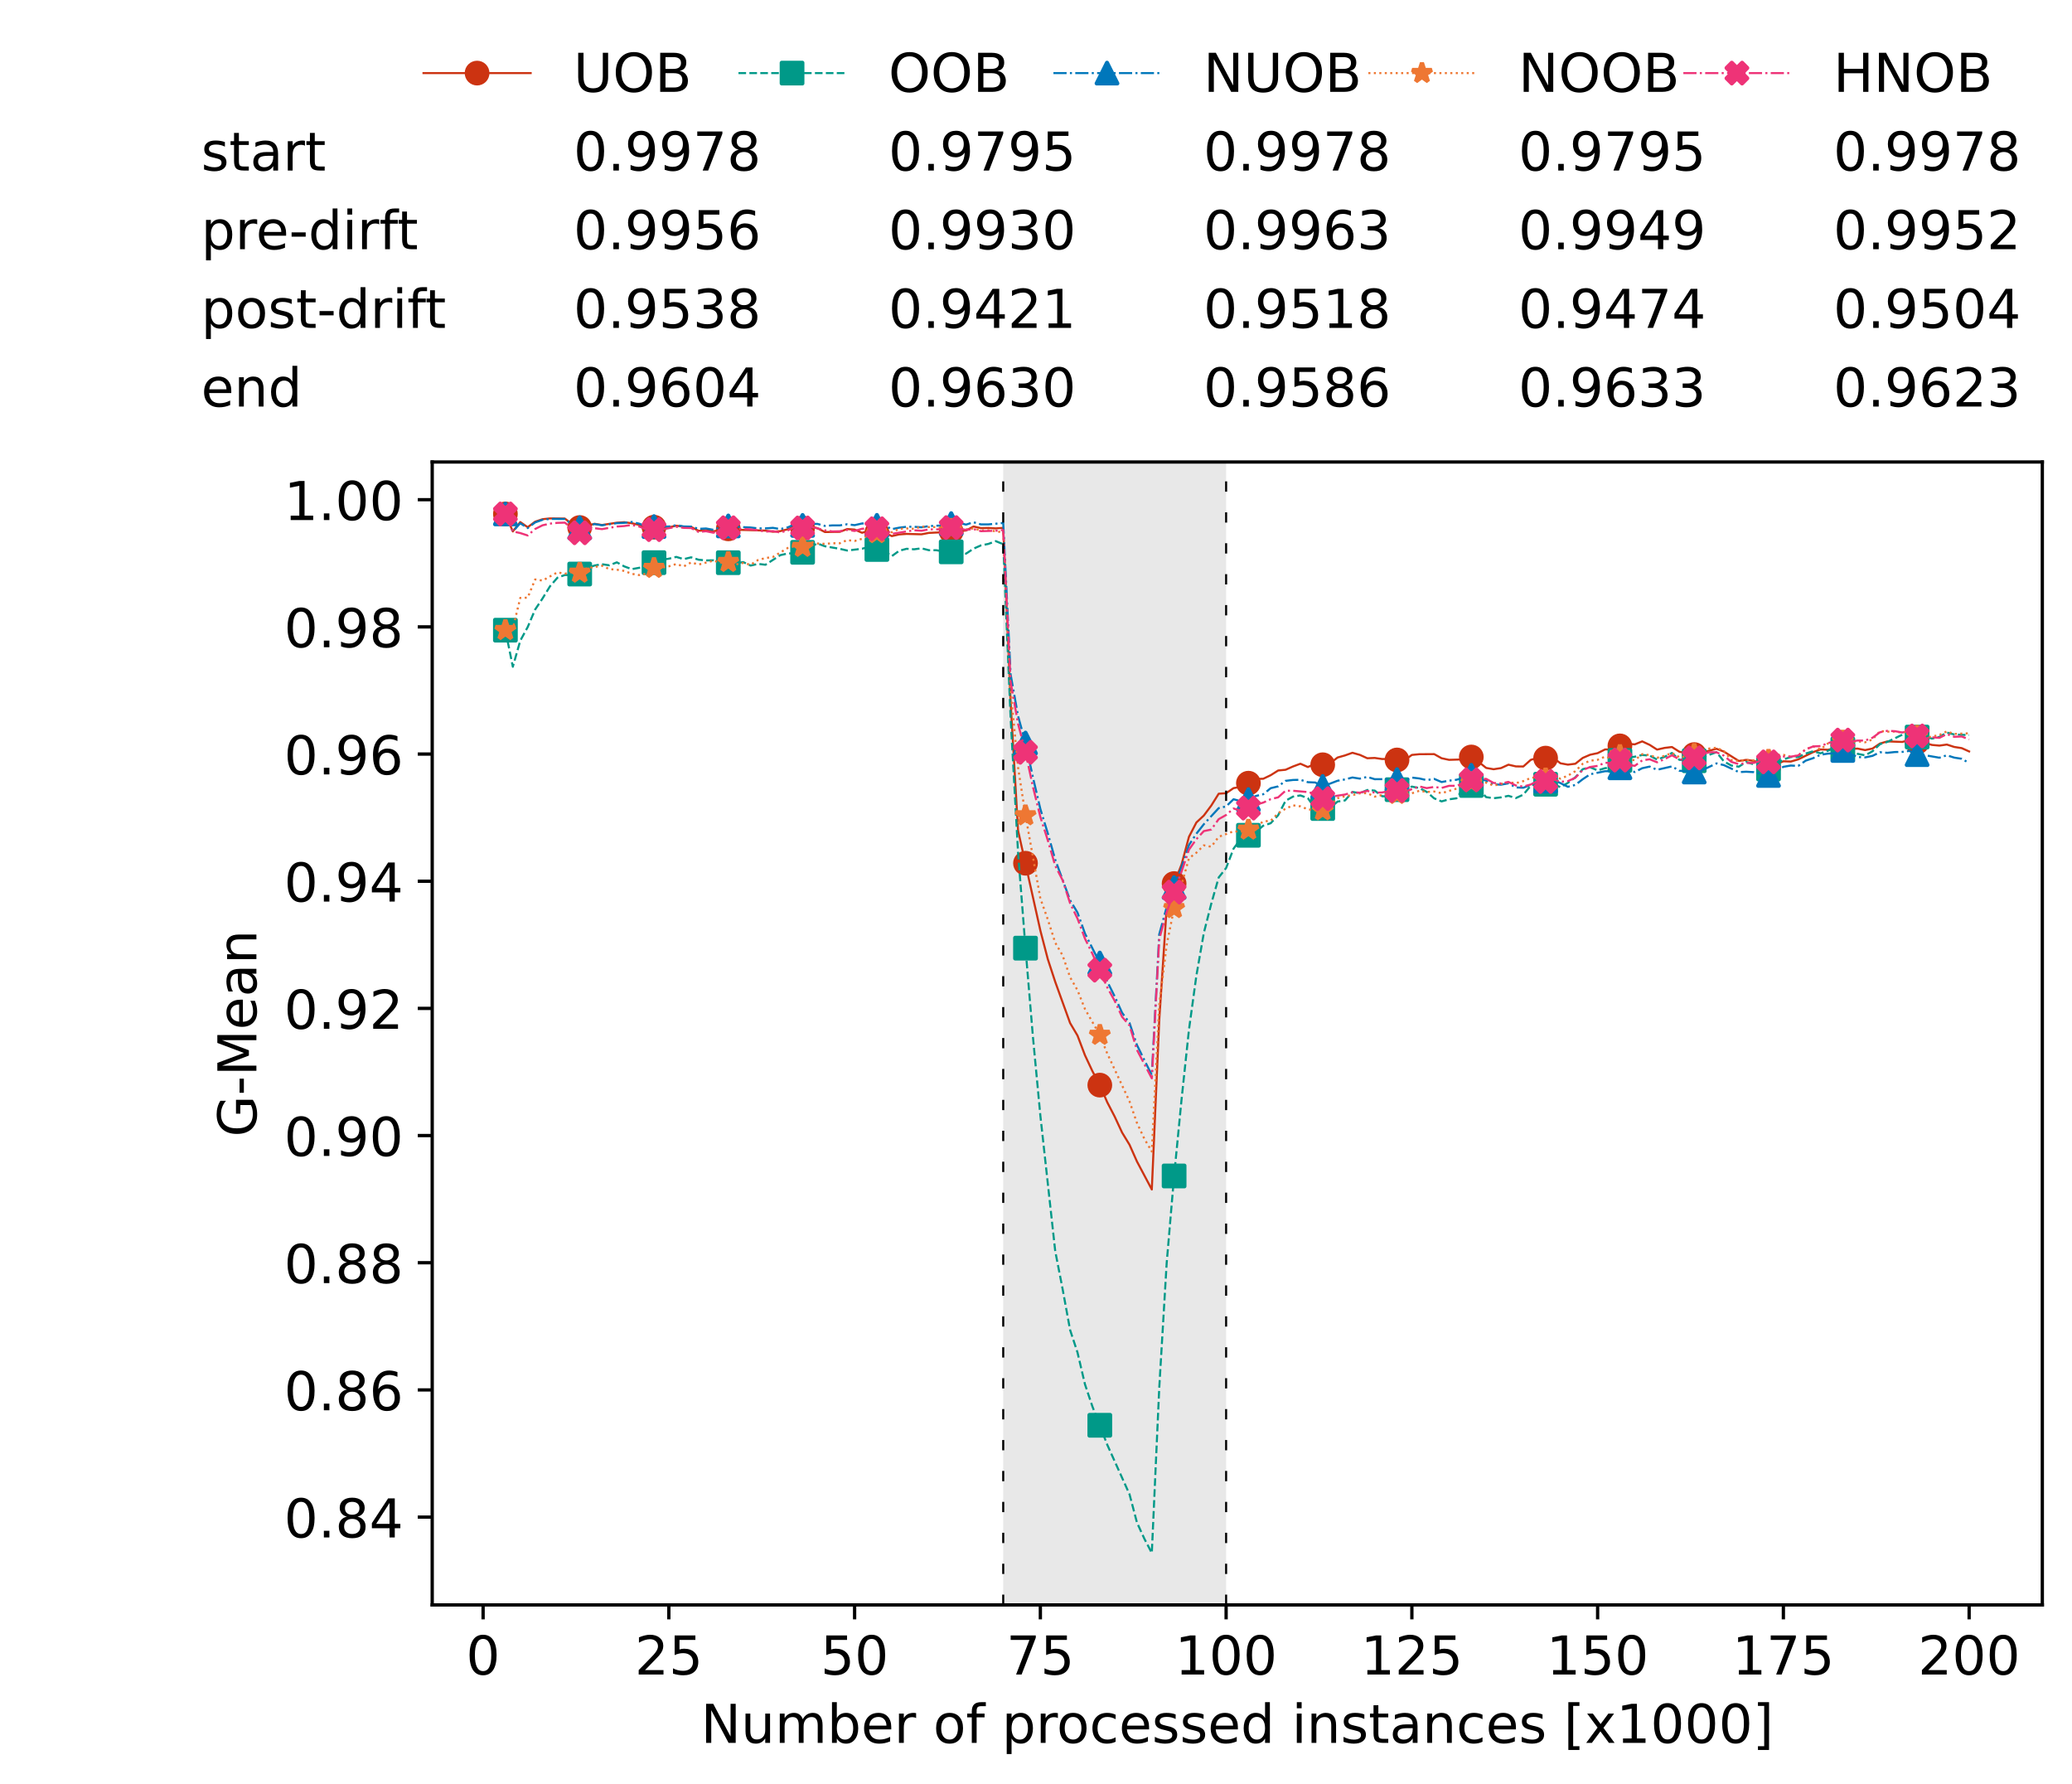 <?xml version="1.0" encoding="utf-8" standalone="no"?>
<!DOCTYPE svg PUBLIC "-//W3C//DTD SVG 1.1//EN"
  "http://www.w3.org/Graphics/SVG/1.1/DTD/svg11.dtd">
<!-- Created with matplotlib (https://matplotlib.org/) -->
<svg height="432.615pt" version="1.1" viewBox="0 0 502.65 432.615" width="502.65pt" xmlns="http://www.w3.org/2000/svg" xmlns:xlink="http://www.w3.org/1999/xlink">
 <defs>
  <style type="text/css">*{stroke-linecap:butt;stroke-linejoin:round;}</style>
 </defs>
 <g id="figure_1">
  <g id="patch_1">
   <path d="M 0 432.615 
L 502.65 432.615 
L 502.65 0 
L 0 0 
z
" style="fill:#ffffff;"/>
  </g>
  <g id="axes_1">
   <g id="patch_2">
    <path d="M 104.85 389.252 
L 495.45 389.252 
L 495.45 112.052 
L 104.85 112.052 
z
" style="fill:#ffffff;"/>
   </g>
   <g id="patch_3">
    <path clip-path="url(#pf99b9a833c)" d="M 297.446 389.252 
L 297.446 112.052 
L 243.372 112.052 
L 243.372 389.252 
z
" style="fill:#d3d3d3;opacity:0.5;"/>
   </g>
   <g id="matplotlib.axis_1">
    <g id="xtick_1">
     <g id="line2d_1">
      <defs>
       <path d="M 0 0 
L 0 3.5 
" id="m048abbbcfc" style="stroke:#000000;stroke-width:0.8;"/>
      </defs>
      <g>
       <use style="stroke:#000000;stroke-width:0.8;" x="117.197" xlink:href="#m048abbbcfc" y="389.252"/>
      </g>
     </g>
     <g id="text_1">
      <!-- 0 -->
      <g transform="translate(113.061 406.13)scale(0.13 -0.13)">
       <defs>
        <path d="M 31.781 66.406 
Q 24.172 66.406 20.328 58.906 
Q 16.5 51.422 16.5 36.375 
Q 16.5 21.391 20.328 13.891 
Q 24.172 6.391 31.781 6.391 
Q 39.453 6.391 43.281 13.891 
Q 47.125 21.391 47.125 36.375 
Q 47.125 51.422 43.281 58.906 
Q 39.453 66.406 31.781 66.406 
z
M 31.781 74.219 
Q 44.047 74.219 50.516 64.516 
Q 56.984 54.828 56.984 36.375 
Q 56.984 17.969 50.516 8.266 
Q 44.047 -1.422 31.781 -1.422 
Q 19.531 -1.422 13.062 8.266 
Q 6.594 17.969 6.594 36.375 
Q 6.594 54.828 13.062 64.516 
Q 19.531 74.219 31.781 74.219 
z
" id="DejaVuSans-48"/>
       </defs>
       <use xlink:href="#DejaVuSans-48"/>
      </g>
     </g>
    </g>
    <g id="xtick_2">
     <g id="line2d_2">
      <g>
       <use style="stroke:#000000;stroke-width:0.8;" x="162.259" xlink:href="#m048abbbcfc" y="389.252"/>
      </g>
     </g>
     <g id="text_2">
      <!-- 25 -->
      <g transform="translate(153.988 406.13)scale(0.13 -0.13)">
       <defs>
        <path d="M 19.188 8.297 
L 53.609 8.297 
L 53.609 0 
L 7.328 0 
L 7.328 8.297 
Q 12.938 14.109 22.625 23.891 
Q 32.328 33.688 34.812 36.531 
Q 39.547 41.844 41.422 45.531 
Q 43.312 49.219 43.312 52.781 
Q 43.312 58.594 39.234 62.25 
Q 35.156 65.922 28.609 65.922 
Q 23.969 65.922 18.812 64.312 
Q 13.672 62.703 7.812 59.422 
L 7.812 69.391 
Q 13.766 71.781 18.938 73 
Q 24.125 74.219 28.422 74.219 
Q 39.75 74.219 46.484 68.547 
Q 53.219 62.891 53.219 53.422 
Q 53.219 48.922 51.531 44.891 
Q 49.859 40.875 45.406 35.406 
Q 44.188 33.984 37.641 27.219 
Q 31.109 20.453 19.188 8.297 
z
" id="DejaVuSans-50"/>
        <path d="M 10.797 72.906 
L 49.516 72.906 
L 49.516 64.594 
L 19.828 64.594 
L 19.828 46.734 
Q 21.969 47.469 24.109 47.828 
Q 26.266 48.188 28.422 48.188 
Q 40.625 48.188 47.75 41.5 
Q 54.891 34.812 54.891 23.391 
Q 54.891 11.625 47.562 5.094 
Q 40.234 -1.422 26.906 -1.422 
Q 22.312 -1.422 17.547 -0.641 
Q 12.797 0.141 7.719 1.703 
L 7.719 11.625 
Q 12.109 9.234 16.797 8.062 
Q 21.484 6.891 26.703 6.891 
Q 35.156 6.891 40.078 11.328 
Q 45.016 15.766 45.016 23.391 
Q 45.016 31 40.078 35.438 
Q 35.156 39.891 26.703 39.891 
Q 22.75 39.891 18.812 39.016 
Q 14.891 38.141 10.797 36.281 
z
" id="DejaVuSans-53"/>
       </defs>
       <use xlink:href="#DejaVuSans-50"/>
       <use x="63.623" xlink:href="#DejaVuSans-53"/>
      </g>
     </g>
    </g>
    <g id="xtick_3">
     <g id="line2d_3">
      <g>
       <use style="stroke:#000000;stroke-width:0.8;" x="207.322" xlink:href="#m048abbbcfc" y="389.252"/>
      </g>
     </g>
     <g id="text_3">
      <!-- 50 -->
      <g transform="translate(199.05 406.13)scale(0.13 -0.13)">
       <use xlink:href="#DejaVuSans-53"/>
       <use x="63.623" xlink:href="#DejaVuSans-48"/>
      </g>
     </g>
    </g>
    <g id="xtick_4">
     <g id="line2d_4">
      <g>
       <use style="stroke:#000000;stroke-width:0.8;" x="252.384" xlink:href="#m048abbbcfc" y="389.252"/>
      </g>
     </g>
     <g id="text_4">
      <!-- 75 -->
      <g transform="translate(244.113 406.13)scale(0.13 -0.13)">
       <defs>
        <path d="M 8.203 72.906 
L 55.078 72.906 
L 55.078 68.703 
L 28.609 0 
L 18.312 0 
L 43.219 64.594 
L 8.203 64.594 
z
" id="DejaVuSans-55"/>
       </defs>
       <use xlink:href="#DejaVuSans-55"/>
       <use x="63.623" xlink:href="#DejaVuSans-53"/>
      </g>
     </g>
    </g>
    <g id="xtick_5">
     <g id="line2d_5">
      <g>
       <use style="stroke:#000000;stroke-width:0.8;" x="297.446" xlink:href="#m048abbbcfc" y="389.252"/>
      </g>
     </g>
     <g id="text_5">
      <!-- 100 -->
      <g transform="translate(285.039 406.13)scale(0.13 -0.13)">
       <defs>
        <path d="M 12.406 8.297 
L 28.516 8.297 
L 28.516 63.922 
L 10.984 60.406 
L 10.984 69.391 
L 28.422 72.906 
L 38.281 72.906 
L 38.281 8.297 
L 54.391 8.297 
L 54.391 0 
L 12.406 0 
z
" id="DejaVuSans-49"/>
       </defs>
       <use xlink:href="#DejaVuSans-49"/>
       <use x="63.623" xlink:href="#DejaVuSans-48"/>
       <use x="127.246" xlink:href="#DejaVuSans-48"/>
      </g>
     </g>
    </g>
    <g id="xtick_6">
     <g id="line2d_6">
      <g>
       <use style="stroke:#000000;stroke-width:0.8;" x="342.509" xlink:href="#m048abbbcfc" y="389.252"/>
      </g>
     </g>
     <g id="text_6">
      <!-- 125 -->
      <g transform="translate(330.102 406.13)scale(0.13 -0.13)">
       <use xlink:href="#DejaVuSans-49"/>
       <use x="63.623" xlink:href="#DejaVuSans-50"/>
       <use x="127.246" xlink:href="#DejaVuSans-53"/>
      </g>
     </g>
    </g>
    <g id="xtick_7">
     <g id="line2d_7">
      <g>
       <use style="stroke:#000000;stroke-width:0.8;" x="387.571" xlink:href="#m048abbbcfc" y="389.252"/>
      </g>
     </g>
     <g id="text_7">
      <!-- 150 -->
      <g transform="translate(375.164 406.13)scale(0.13 -0.13)">
       <use xlink:href="#DejaVuSans-49"/>
       <use x="63.623" xlink:href="#DejaVuSans-53"/>
       <use x="127.246" xlink:href="#DejaVuSans-48"/>
      </g>
     </g>
    </g>
    <g id="xtick_8">
     <g id="line2d_8">
      <g>
       <use style="stroke:#000000;stroke-width:0.8;" x="432.633" xlink:href="#m048abbbcfc" y="389.252"/>
      </g>
     </g>
     <g id="text_8">
      <!-- 175 -->
      <g transform="translate(420.226 406.13)scale(0.13 -0.13)">
       <use xlink:href="#DejaVuSans-49"/>
       <use x="63.623" xlink:href="#DejaVuSans-55"/>
       <use x="127.246" xlink:href="#DejaVuSans-53"/>
      </g>
     </g>
    </g>
    <g id="xtick_9">
     <g id="line2d_9">
      <g>
       <use style="stroke:#000000;stroke-width:0.8;" x="477.695" xlink:href="#m048abbbcfc" y="389.252"/>
      </g>
     </g>
     <g id="text_9">
      <!-- 200 -->
      <g transform="translate(465.289 406.13)scale(0.13 -0.13)">
       <use xlink:href="#DejaVuSans-50"/>
       <use x="63.623" xlink:href="#DejaVuSans-48"/>
       <use x="127.246" xlink:href="#DejaVuSans-48"/>
      </g>
     </g>
    </g>
    <g id="text_10">
     <!-- Number of processed instances [x1000] -->
     <g transform="translate(170.025 422.711)scale(0.13 -0.13)">
      <defs>
       <path d="M 9.812 72.906 
L 23.094 72.906 
L 55.422 11.922 
L 55.422 72.906 
L 64.984 72.906 
L 64.984 0 
L 51.703 0 
L 19.391 60.984 
L 19.391 0 
L 9.812 0 
z
" id="DejaVuSans-78"/>
       <path d="M 8.5 21.578 
L 8.5 54.688 
L 17.484 54.688 
L 17.484 21.922 
Q 17.484 14.156 20.5 10.266 
Q 23.531 6.391 29.594 6.391 
Q 36.859 6.391 41.078 11.031 
Q 45.312 15.672 45.312 23.688 
L 45.312 54.688 
L 54.297 54.688 
L 54.297 0 
L 45.312 0 
L 45.312 8.406 
Q 42.047 3.422 37.719 1 
Q 33.406 -1.422 27.688 -1.422 
Q 18.266 -1.422 13.375 4.438 
Q 8.5 10.297 8.5 21.578 
z
M 31.109 56 
z
" id="DejaVuSans-117"/>
       <path d="M 52 44.188 
Q 55.375 50.25 60.062 53.125 
Q 64.75 56 71.094 56 
Q 79.641 56 84.281 50.016 
Q 88.922 44.047 88.922 33.016 
L 88.922 0 
L 79.891 0 
L 79.891 32.719 
Q 79.891 40.578 77.094 44.375 
Q 74.312 48.188 68.609 48.188 
Q 61.625 48.188 57.562 43.547 
Q 53.516 38.922 53.516 30.906 
L 53.516 0 
L 44.484 0 
L 44.484 32.719 
Q 44.484 40.625 41.703 44.406 
Q 38.922 48.188 33.109 48.188 
Q 26.219 48.188 22.156 43.531 
Q 18.109 38.875 18.109 30.906 
L 18.109 0 
L 9.078 0 
L 9.078 54.688 
L 18.109 54.688 
L 18.109 46.188 
Q 21.188 51.219 25.484 53.609 
Q 29.781 56 35.688 56 
Q 41.656 56 45.828 52.969 
Q 50 49.953 52 44.188 
z
" id="DejaVuSans-109"/>
       <path d="M 48.688 27.297 
Q 48.688 37.203 44.609 42.844 
Q 40.531 48.484 33.406 48.484 
Q 26.266 48.484 22.188 42.844 
Q 18.109 37.203 18.109 27.297 
Q 18.109 17.391 22.188 11.75 
Q 26.266 6.109 33.406 6.109 
Q 40.531 6.109 44.609 11.75 
Q 48.688 17.391 48.688 27.297 
z
M 18.109 46.391 
Q 20.953 51.266 25.266 53.625 
Q 29.594 56 35.594 56 
Q 45.562 56 51.781 48.094 
Q 58.016 40.188 58.016 27.297 
Q 58.016 14.406 51.781 6.484 
Q 45.562 -1.422 35.594 -1.422 
Q 29.594 -1.422 25.266 0.953 
Q 20.953 3.328 18.109 8.203 
L 18.109 0 
L 9.078 0 
L 9.078 75.984 
L 18.109 75.984 
z
" id="DejaVuSans-98"/>
       <path d="M 56.203 29.594 
L 56.203 25.203 
L 14.891 25.203 
Q 15.484 15.922 20.484 11.062 
Q 25.484 6.203 34.422 6.203 
Q 39.594 6.203 44.453 7.469 
Q 49.312 8.734 54.109 11.281 
L 54.109 2.781 
Q 49.266 0.734 44.188 -0.344 
Q 39.109 -1.422 33.891 -1.422 
Q 20.797 -1.422 13.156 6.188 
Q 5.516 13.812 5.516 26.812 
Q 5.516 40.234 12.766 48.109 
Q 20.016 56 32.328 56 
Q 43.359 56 49.781 48.891 
Q 56.203 41.797 56.203 29.594 
z
M 47.219 32.234 
Q 47.125 39.594 43.094 43.984 
Q 39.062 48.391 32.422 48.391 
Q 24.906 48.391 20.391 44.141 
Q 15.875 39.891 15.188 32.172 
z
" id="DejaVuSans-101"/>
       <path d="M 41.109 46.297 
Q 39.594 47.172 37.812 47.578 
Q 36.031 48 33.891 48 
Q 26.266 48 22.188 43.047 
Q 18.109 38.094 18.109 28.812 
L 18.109 0 
L 9.078 0 
L 9.078 54.688 
L 18.109 54.688 
L 18.109 46.188 
Q 20.953 51.172 25.484 53.578 
Q 30.031 56 36.531 56 
Q 37.453 56 38.578 55.875 
Q 39.703 55.766 41.062 55.516 
z
" id="DejaVuSans-114"/>
       <path id="DejaVuSans-32"/>
       <path d="M 30.609 48.391 
Q 23.391 48.391 19.188 42.75 
Q 14.984 37.109 14.984 27.297 
Q 14.984 17.484 19.156 11.844 
Q 23.344 6.203 30.609 6.203 
Q 37.797 6.203 41.984 11.859 
Q 46.188 17.531 46.188 27.297 
Q 46.188 37.016 41.984 42.703 
Q 37.797 48.391 30.609 48.391 
z
M 30.609 56 
Q 42.328 56 49.016 48.375 
Q 55.719 40.766 55.719 27.297 
Q 55.719 13.875 49.016 6.219 
Q 42.328 -1.422 30.609 -1.422 
Q 18.844 -1.422 12.172 6.219 
Q 5.516 13.875 5.516 27.297 
Q 5.516 40.766 12.172 48.375 
Q 18.844 56 30.609 56 
z
" id="DejaVuSans-111"/>
       <path d="M 37.109 75.984 
L 37.109 68.5 
L 28.516 68.5 
Q 23.688 68.5 21.797 66.547 
Q 19.922 64.594 19.922 59.516 
L 19.922 54.688 
L 34.719 54.688 
L 34.719 47.703 
L 19.922 47.703 
L 19.922 0 
L 10.891 0 
L 10.891 47.703 
L 2.297 47.703 
L 2.297 54.688 
L 10.891 54.688 
L 10.891 58.5 
Q 10.891 67.625 15.141 71.797 
Q 19.391 75.984 28.609 75.984 
z
" id="DejaVuSans-102"/>
       <path d="M 18.109 8.203 
L 18.109 -20.797 
L 9.078 -20.797 
L 9.078 54.688 
L 18.109 54.688 
L 18.109 46.391 
Q 20.953 51.266 25.266 53.625 
Q 29.594 56 35.594 56 
Q 45.562 56 51.781 48.094 
Q 58.016 40.188 58.016 27.297 
Q 58.016 14.406 51.781 6.484 
Q 45.562 -1.422 35.594 -1.422 
Q 29.594 -1.422 25.266 0.953 
Q 20.953 3.328 18.109 8.203 
z
M 48.688 27.297 
Q 48.688 37.203 44.609 42.844 
Q 40.531 48.484 33.406 48.484 
Q 26.266 48.484 22.188 42.844 
Q 18.109 37.203 18.109 27.297 
Q 18.109 17.391 22.188 11.75 
Q 26.266 6.109 33.406 6.109 
Q 40.531 6.109 44.609 11.75 
Q 48.688 17.391 48.688 27.297 
z
" id="DejaVuSans-112"/>
       <path d="M 48.781 52.594 
L 48.781 44.188 
Q 44.969 46.297 41.141 47.344 
Q 37.312 48.391 33.406 48.391 
Q 24.656 48.391 19.812 42.844 
Q 14.984 37.312 14.984 27.297 
Q 14.984 17.281 19.812 11.734 
Q 24.656 6.203 33.406 6.203 
Q 37.312 6.203 41.141 7.25 
Q 44.969 8.297 48.781 10.406 
L 48.781 2.094 
Q 45.016 0.344 40.984 -0.531 
Q 36.969 -1.422 32.422 -1.422 
Q 20.062 -1.422 12.781 6.344 
Q 5.516 14.109 5.516 27.297 
Q 5.516 40.672 12.859 48.328 
Q 20.219 56 33.016 56 
Q 37.156 56 41.109 55.141 
Q 45.062 54.297 48.781 52.594 
z
" id="DejaVuSans-99"/>
       <path d="M 44.281 53.078 
L 44.281 44.578 
Q 40.484 46.531 36.375 47.5 
Q 32.281 48.484 27.875 48.484 
Q 21.188 48.484 17.844 46.438 
Q 14.5 44.391 14.5 40.281 
Q 14.5 37.156 16.891 35.375 
Q 19.281 33.594 26.516 31.984 
L 29.594 31.297 
Q 39.156 29.25 43.188 25.516 
Q 47.219 21.781 47.219 15.094 
Q 47.219 7.469 41.188 3.016 
Q 35.156 -1.422 24.609 -1.422 
Q 20.219 -1.422 15.453 -0.562 
Q 10.688 0.297 5.422 2 
L 5.422 11.281 
Q 10.406 8.688 15.234 7.391 
Q 20.062 6.109 24.812 6.109 
Q 31.156 6.109 34.562 8.281 
Q 37.984 10.453 37.984 14.406 
Q 37.984 18.062 35.516 20.016 
Q 33.062 21.969 24.703 23.781 
L 21.578 24.516 
Q 13.234 26.266 9.516 29.906 
Q 5.812 33.547 5.812 39.891 
Q 5.812 47.609 11.281 51.797 
Q 16.75 56 26.812 56 
Q 31.781 56 36.172 55.266 
Q 40.578 54.547 44.281 53.078 
z
" id="DejaVuSans-115"/>
       <path d="M 45.406 46.391 
L 45.406 75.984 
L 54.391 75.984 
L 54.391 0 
L 45.406 0 
L 45.406 8.203 
Q 42.578 3.328 38.25 0.953 
Q 33.938 -1.422 27.875 -1.422 
Q 17.969 -1.422 11.734 6.484 
Q 5.516 14.406 5.516 27.297 
Q 5.516 40.188 11.734 48.094 
Q 17.969 56 27.875 56 
Q 33.938 56 38.25 53.625 
Q 42.578 51.266 45.406 46.391 
z
M 14.797 27.297 
Q 14.797 17.391 18.875 11.75 
Q 22.953 6.109 30.078 6.109 
Q 37.203 6.109 41.297 11.75 
Q 45.406 17.391 45.406 27.297 
Q 45.406 37.203 41.297 42.844 
Q 37.203 48.484 30.078 48.484 
Q 22.953 48.484 18.875 42.844 
Q 14.797 37.203 14.797 27.297 
z
" id="DejaVuSans-100"/>
       <path d="M 9.422 54.688 
L 18.406 54.688 
L 18.406 0 
L 9.422 0 
z
M 9.422 75.984 
L 18.406 75.984 
L 18.406 64.594 
L 9.422 64.594 
z
" id="DejaVuSans-105"/>
       <path d="M 54.891 33.016 
L 54.891 0 
L 45.906 0 
L 45.906 32.719 
Q 45.906 40.484 42.875 44.328 
Q 39.844 48.188 33.797 48.188 
Q 26.516 48.188 22.312 43.547 
Q 18.109 38.922 18.109 30.906 
L 18.109 0 
L 9.078 0 
L 9.078 54.688 
L 18.109 54.688 
L 18.109 46.188 
Q 21.344 51.125 25.703 53.562 
Q 30.078 56 35.797 56 
Q 45.219 56 50.047 50.172 
Q 54.891 44.344 54.891 33.016 
z
" id="DejaVuSans-110"/>
       <path d="M 18.312 70.219 
L 18.312 54.688 
L 36.812 54.688 
L 36.812 47.703 
L 18.312 47.703 
L 18.312 18.016 
Q 18.312 11.328 20.141 9.422 
Q 21.969 7.516 27.594 7.516 
L 36.812 7.516 
L 36.812 0 
L 27.594 0 
Q 17.188 0 13.234 3.875 
Q 9.281 7.766 9.281 18.016 
L 9.281 47.703 
L 2.688 47.703 
L 2.688 54.688 
L 9.281 54.688 
L 9.281 70.219 
z
" id="DejaVuSans-116"/>
       <path d="M 34.281 27.484 
Q 23.391 27.484 19.188 25 
Q 14.984 22.516 14.984 16.5 
Q 14.984 11.719 18.141 8.906 
Q 21.297 6.109 26.703 6.109 
Q 34.188 6.109 38.703 11.406 
Q 43.219 16.703 43.219 25.484 
L 43.219 27.484 
z
M 52.203 31.203 
L 52.203 0 
L 43.219 0 
L 43.219 8.297 
Q 40.141 3.328 35.547 0.953 
Q 30.953 -1.422 24.312 -1.422 
Q 15.922 -1.422 10.953 3.297 
Q 6 8.016 6 15.922 
Q 6 25.141 12.172 29.828 
Q 18.359 34.516 30.609 34.516 
L 43.219 34.516 
L 43.219 35.406 
Q 43.219 41.609 39.141 45 
Q 35.062 48.391 27.688 48.391 
Q 23 48.391 18.547 47.266 
Q 14.109 46.141 10.016 43.891 
L 10.016 52.203 
Q 14.938 54.109 19.578 55.047 
Q 24.219 56 28.609 56 
Q 40.484 56 46.344 49.844 
Q 52.203 43.703 52.203 31.203 
z
" id="DejaVuSans-97"/>
       <path d="M 8.594 75.984 
L 29.297 75.984 
L 29.297 69 
L 17.578 69 
L 17.578 -6.203 
L 29.297 -6.203 
L 29.297 -13.188 
L 8.594 -13.188 
z
" id="DejaVuSans-91"/>
       <path d="M 54.891 54.688 
L 35.109 28.078 
L 55.906 0 
L 45.312 0 
L 29.391 21.484 
L 13.484 0 
L 2.875 0 
L 24.125 28.609 
L 4.688 54.688 
L 15.281 54.688 
L 29.781 35.203 
L 44.281 54.688 
z
" id="DejaVuSans-120"/>
       <path d="M 30.422 75.984 
L 30.422 -13.188 
L 9.719 -13.188 
L 9.719 -6.203 
L 21.391 -6.203 
L 21.391 69 
L 9.719 69 
L 9.719 75.984 
z
" id="DejaVuSans-93"/>
      </defs>
      <use xlink:href="#DejaVuSans-78"/>
      <use x="74.805" xlink:href="#DejaVuSans-117"/>
      <use x="138.184" xlink:href="#DejaVuSans-109"/>
      <use x="235.596" xlink:href="#DejaVuSans-98"/>
      <use x="299.072" xlink:href="#DejaVuSans-101"/>
      <use x="360.596" xlink:href="#DejaVuSans-114"/>
      <use x="401.709" xlink:href="#DejaVuSans-32"/>
      <use x="433.496" xlink:href="#DejaVuSans-111"/>
      <use x="494.678" xlink:href="#DejaVuSans-102"/>
      <use x="529.883" xlink:href="#DejaVuSans-32"/>
      <use x="561.67" xlink:href="#DejaVuSans-112"/>
      <use x="625.146" xlink:href="#DejaVuSans-114"/>
      <use x="664.01" xlink:href="#DejaVuSans-111"/>
      <use x="725.191" xlink:href="#DejaVuSans-99"/>
      <use x="780.172" xlink:href="#DejaVuSans-101"/>
      <use x="841.695" xlink:href="#DejaVuSans-115"/>
      <use x="893.795" xlink:href="#DejaVuSans-115"/>
      <use x="945.895" xlink:href="#DejaVuSans-101"/>
      <use x="1007.418" xlink:href="#DejaVuSans-100"/>
      <use x="1070.895" xlink:href="#DejaVuSans-32"/>
      <use x="1102.682" xlink:href="#DejaVuSans-105"/>
      <use x="1130.465" xlink:href="#DejaVuSans-110"/>
      <use x="1193.844" xlink:href="#DejaVuSans-115"/>
      <use x="1245.943" xlink:href="#DejaVuSans-116"/>
      <use x="1285.152" xlink:href="#DejaVuSans-97"/>
      <use x="1346.432" xlink:href="#DejaVuSans-110"/>
      <use x="1409.811" xlink:href="#DejaVuSans-99"/>
      <use x="1464.791" xlink:href="#DejaVuSans-101"/>
      <use x="1526.314" xlink:href="#DejaVuSans-115"/>
      <use x="1578.414" xlink:href="#DejaVuSans-32"/>
      <use x="1610.201" xlink:href="#DejaVuSans-91"/>
      <use x="1649.215" xlink:href="#DejaVuSans-120"/>
      <use x="1708.395" xlink:href="#DejaVuSans-49"/>
      <use x="1772.018" xlink:href="#DejaVuSans-48"/>
      <use x="1835.641" xlink:href="#DejaVuSans-48"/>
      <use x="1899.264" xlink:href="#DejaVuSans-48"/>
      <use x="1962.887" xlink:href="#DejaVuSans-93"/>
     </g>
    </g>
   </g>
   <g id="matplotlib.axis_2">
    <g id="ytick_1">
     <g id="line2d_10">
      <defs>
       <path d="M 0 0 
L -3.5 0 
" id="m10338a6b43" style="stroke:#000000;stroke-width:0.8;"/>
      </defs>
      <g>
       <use style="stroke:#000000;stroke-width:0.8;" x="104.85" xlink:href="#m10338a6b43" y="367.946"/>
      </g>
     </g>
     <g id="text_11">
      <!-- 0.84 -->
      <g transform="translate(68.905 372.885)scale(0.13 -0.13)">
       <defs>
        <path d="M 10.688 12.406 
L 21 12.406 
L 21 0 
L 10.688 0 
z
" id="DejaVuSans-46"/>
        <path d="M 31.781 34.625 
Q 24.75 34.625 20.719 30.859 
Q 16.703 27.094 16.703 20.516 
Q 16.703 13.922 20.719 10.156 
Q 24.75 6.391 31.781 6.391 
Q 38.812 6.391 42.859 10.172 
Q 46.922 13.969 46.922 20.516 
Q 46.922 27.094 42.891 30.859 
Q 38.875 34.625 31.781 34.625 
z
M 21.922 38.812 
Q 15.578 40.375 12.031 44.719 
Q 8.5 49.078 8.5 55.328 
Q 8.5 64.062 14.719 69.141 
Q 20.953 74.219 31.781 74.219 
Q 42.672 74.219 48.875 69.141 
Q 55.078 64.062 55.078 55.328 
Q 55.078 49.078 51.531 44.719 
Q 48 40.375 41.703 38.812 
Q 48.828 37.156 52.797 32.312 
Q 56.781 27.484 56.781 20.516 
Q 56.781 9.906 50.312 4.234 
Q 43.844 -1.422 31.781 -1.422 
Q 19.734 -1.422 13.25 4.234 
Q 6.781 9.906 6.781 20.516 
Q 6.781 27.484 10.781 32.312 
Q 14.797 37.156 21.922 38.812 
z
M 18.312 54.391 
Q 18.312 48.734 21.844 45.562 
Q 25.391 42.391 31.781 42.391 
Q 38.141 42.391 41.719 45.562 
Q 45.312 48.734 45.312 54.391 
Q 45.312 60.062 41.719 63.234 
Q 38.141 66.406 31.781 66.406 
Q 25.391 66.406 21.844 63.234 
Q 18.312 60.062 18.312 54.391 
z
" id="DejaVuSans-56"/>
        <path d="M 37.797 64.312 
L 12.891 25.391 
L 37.797 25.391 
z
M 35.203 72.906 
L 47.609 72.906 
L 47.609 25.391 
L 58.016 25.391 
L 58.016 17.188 
L 47.609 17.188 
L 47.609 0 
L 37.797 0 
L 37.797 17.188 
L 4.891 17.188 
L 4.891 26.703 
z
" id="DejaVuSans-52"/>
       </defs>
       <use xlink:href="#DejaVuSans-48"/>
       <use x="63.623" xlink:href="#DejaVuSans-46"/>
       <use x="95.41" xlink:href="#DejaVuSans-56"/>
       <use x="159.033" xlink:href="#DejaVuSans-52"/>
      </g>
     </g>
    </g>
    <g id="ytick_2">
     <g id="line2d_11">
      <g>
       <use style="stroke:#000000;stroke-width:0.8;" x="104.85" xlink:href="#m10338a6b43" y="337.102"/>
      </g>
     </g>
     <g id="text_12">
      <!-- 0.86 -->
      <g transform="translate(68.905 342.041)scale(0.13 -0.13)">
       <defs>
        <path d="M 33.016 40.375 
Q 26.375 40.375 22.484 35.828 
Q 18.609 31.297 18.609 23.391 
Q 18.609 15.531 22.484 10.953 
Q 26.375 6.391 33.016 6.391 
Q 39.656 6.391 43.531 10.953 
Q 47.406 15.531 47.406 23.391 
Q 47.406 31.297 43.531 35.828 
Q 39.656 40.375 33.016 40.375 
z
M 52.594 71.297 
L 52.594 62.312 
Q 48.875 64.062 45.094 64.984 
Q 41.312 65.922 37.594 65.922 
Q 27.828 65.922 22.672 59.328 
Q 17.531 52.734 16.797 39.406 
Q 19.672 43.656 24.016 45.922 
Q 28.375 48.188 33.594 48.188 
Q 44.578 48.188 50.953 41.516 
Q 57.328 34.859 57.328 23.391 
Q 57.328 12.156 50.688 5.359 
Q 44.047 -1.422 33.016 -1.422 
Q 20.359 -1.422 13.672 8.266 
Q 6.984 17.969 6.984 36.375 
Q 6.984 53.656 15.188 63.938 
Q 23.391 74.219 37.203 74.219 
Q 40.922 74.219 44.703 73.484 
Q 48.484 72.75 52.594 71.297 
z
" id="DejaVuSans-54"/>
       </defs>
       <use xlink:href="#DejaVuSans-48"/>
       <use x="63.623" xlink:href="#DejaVuSans-46"/>
       <use x="95.41" xlink:href="#DejaVuSans-56"/>
       <use x="159.033" xlink:href="#DejaVuSans-54"/>
      </g>
     </g>
    </g>
    <g id="ytick_3">
     <g id="line2d_12">
      <g>
       <use style="stroke:#000000;stroke-width:0.8;" x="104.85" xlink:href="#m10338a6b43" y="306.258"/>
      </g>
     </g>
     <g id="text_13">
      <!-- 0.88 -->
      <g transform="translate(68.905 311.197)scale(0.13 -0.13)">
       <use xlink:href="#DejaVuSans-48"/>
       <use x="63.623" xlink:href="#DejaVuSans-46"/>
       <use x="95.41" xlink:href="#DejaVuSans-56"/>
       <use x="159.033" xlink:href="#DejaVuSans-56"/>
      </g>
     </g>
    </g>
    <g id="ytick_4">
     <g id="line2d_13">
      <g>
       <use style="stroke:#000000;stroke-width:0.8;" x="104.85" xlink:href="#m10338a6b43" y="275.414"/>
      </g>
     </g>
     <g id="text_14">
      <!-- 0.90 -->
      <g transform="translate(68.905 280.353)scale(0.13 -0.13)">
       <defs>
        <path d="M 10.984 1.516 
L 10.984 10.5 
Q 14.703 8.734 18.5 7.812 
Q 22.312 6.891 25.984 6.891 
Q 35.75 6.891 40.891 13.453 
Q 46.047 20.016 46.781 33.406 
Q 43.953 29.203 39.594 26.953 
Q 35.25 24.703 29.984 24.703 
Q 19.047 24.703 12.672 31.312 
Q 6.297 37.938 6.297 49.422 
Q 6.297 60.641 12.938 67.422 
Q 19.578 74.219 30.609 74.219 
Q 43.266 74.219 49.922 64.516 
Q 56.594 54.828 56.594 36.375 
Q 56.594 19.141 48.406 8.859 
Q 40.234 -1.422 26.422 -1.422 
Q 22.703 -1.422 18.891 -0.688 
Q 15.094 0.047 10.984 1.516 
z
M 30.609 32.422 
Q 37.25 32.422 41.125 36.953 
Q 45.016 41.5 45.016 49.422 
Q 45.016 57.281 41.125 61.844 
Q 37.25 66.406 30.609 66.406 
Q 23.969 66.406 20.094 61.844 
Q 16.219 57.281 16.219 49.422 
Q 16.219 41.5 20.094 36.953 
Q 23.969 32.422 30.609 32.422 
z
" id="DejaVuSans-57"/>
       </defs>
       <use xlink:href="#DejaVuSans-48"/>
       <use x="63.623" xlink:href="#DejaVuSans-46"/>
       <use x="95.41" xlink:href="#DejaVuSans-57"/>
       <use x="159.033" xlink:href="#DejaVuSans-48"/>
      </g>
     </g>
    </g>
    <g id="ytick_5">
     <g id="line2d_14">
      <g>
       <use style="stroke:#000000;stroke-width:0.8;" x="104.85" xlink:href="#m10338a6b43" y="244.57"/>
      </g>
     </g>
     <g id="text_15">
      <!-- 0.92 -->
      <g transform="translate(68.905 249.509)scale(0.13 -0.13)">
       <use xlink:href="#DejaVuSans-48"/>
       <use x="63.623" xlink:href="#DejaVuSans-46"/>
       <use x="95.41" xlink:href="#DejaVuSans-57"/>
       <use x="159.033" xlink:href="#DejaVuSans-50"/>
      </g>
     </g>
    </g>
    <g id="ytick_6">
     <g id="line2d_15">
      <g>
       <use style="stroke:#000000;stroke-width:0.8;" x="104.85" xlink:href="#m10338a6b43" y="213.726"/>
      </g>
     </g>
     <g id="text_16">
      <!-- 0.94 -->
      <g transform="translate(68.905 218.665)scale(0.13 -0.13)">
       <use xlink:href="#DejaVuSans-48"/>
       <use x="63.623" xlink:href="#DejaVuSans-46"/>
       <use x="95.41" xlink:href="#DejaVuSans-57"/>
       <use x="159.033" xlink:href="#DejaVuSans-52"/>
      </g>
     </g>
    </g>
    <g id="ytick_7">
     <g id="line2d_16">
      <g>
       <use style="stroke:#000000;stroke-width:0.8;" x="104.85" xlink:href="#m10338a6b43" y="182.882"/>
      </g>
     </g>
     <g id="text_17">
      <!-- 0.96 -->
      <g transform="translate(68.905 187.821)scale(0.13 -0.13)">
       <use xlink:href="#DejaVuSans-48"/>
       <use x="63.623" xlink:href="#DejaVuSans-46"/>
       <use x="95.41" xlink:href="#DejaVuSans-57"/>
       <use x="159.033" xlink:href="#DejaVuSans-54"/>
      </g>
     </g>
    </g>
    <g id="ytick_8">
     <g id="line2d_17">
      <g>
       <use style="stroke:#000000;stroke-width:0.8;" x="104.85" xlink:href="#m10338a6b43" y="152.038"/>
      </g>
     </g>
     <g id="text_18">
      <!-- 0.98 -->
      <g transform="translate(68.905 156.977)scale(0.13 -0.13)">
       <use xlink:href="#DejaVuSans-48"/>
       <use x="63.623" xlink:href="#DejaVuSans-46"/>
       <use x="95.41" xlink:href="#DejaVuSans-57"/>
       <use x="159.033" xlink:href="#DejaVuSans-56"/>
      </g>
     </g>
    </g>
    <g id="ytick_9">
     <g id="line2d_18">
      <g>
       <use style="stroke:#000000;stroke-width:0.8;" x="104.85" xlink:href="#m10338a6b43" y="121.194"/>
      </g>
     </g>
     <g id="text_19">
      <!-- 1.00 -->
      <g transform="translate(68.905 126.133)scale(0.13 -0.13)">
       <use xlink:href="#DejaVuSans-49"/>
       <use x="63.623" xlink:href="#DejaVuSans-46"/>
       <use x="95.41" xlink:href="#DejaVuSans-48"/>
       <use x="159.033" xlink:href="#DejaVuSans-48"/>
      </g>
     </g>
    </g>
    <g id="text_20">
     <!-- G-Mean -->
     <g transform="translate(62.201 275.744)rotate(-90)scale(0.13 -0.13)">
      <defs>
       <path d="M 59.516 10.406 
L 59.516 29.984 
L 43.406 29.984 
L 43.406 38.094 
L 69.281 38.094 
L 69.281 6.781 
Q 63.578 2.734 56.688 0.656 
Q 49.812 -1.422 42 -1.422 
Q 24.906 -1.422 15.25 8.562 
Q 5.609 18.562 5.609 36.375 
Q 5.609 54.25 15.25 64.234 
Q 24.906 74.219 42 74.219 
Q 49.125 74.219 55.547 72.453 
Q 61.969 70.703 67.391 67.281 
L 67.391 56.781 
Q 61.922 61.422 55.766 63.766 
Q 49.609 66.109 42.828 66.109 
Q 29.438 66.109 22.719 58.641 
Q 16.016 51.172 16.016 36.375 
Q 16.016 21.625 22.719 14.156 
Q 29.438 6.688 42.828 6.688 
Q 48.047 6.688 52.141 7.594 
Q 56.25 8.5 59.516 10.406 
z
" id="DejaVuSans-71"/>
       <path d="M 4.891 31.391 
L 31.203 31.391 
L 31.203 23.391 
L 4.891 23.391 
z
" id="DejaVuSans-45"/>
       <path d="M 9.812 72.906 
L 24.516 72.906 
L 43.109 23.297 
L 61.812 72.906 
L 76.516 72.906 
L 76.516 0 
L 66.891 0 
L 66.891 64.016 
L 48.094 14.016 
L 38.188 14.016 
L 19.391 64.016 
L 19.391 0 
L 9.812 0 
z
" id="DejaVuSans-77"/>
      </defs>
      <use xlink:href="#DejaVuSans-71"/>
      <use x="77.49" xlink:href="#DejaVuSans-45"/>
      <use x="113.574" xlink:href="#DejaVuSans-77"/>
      <use x="199.854" xlink:href="#DejaVuSans-101"/>
      <use x="261.377" xlink:href="#DejaVuSans-97"/>
      <use x="322.656" xlink:href="#DejaVuSans-110"/>
     </g>
    </g>
   </g>
   <g id="line2d_19"/>
   <g id="line2d_20"/>
   <g id="line2d_21"/>
   <g id="line2d_22"/>
   <g id="line2d_23"/>
   <g id="line2d_24">
    <path clip-path="url(#pf99b9a833c)" d="M 122.605 124.652 
L 124.407 128.892 
L 126.21 126.615 
L 128.012 127.864 
L 129.815 126.53 
L 131.617 125.923 
L 133.419 125.732 
L 137.024 125.772 
L 138.827 127.132 
L 140.629 127.943 
L 144.234 127.036 
L 146.037 127.329 
L 149.642 126.778 
L 151.444 126.653 
L 153.247 126.901 
L 155.049 127.298 
L 156.852 127.908 
L 160.457 127.803 
L 162.259 127.89 
L 164.062 127.497 
L 165.864 127.753 
L 167.667 127.797 
L 169.469 128.739 
L 171.272 128.609 
L 173.074 128.848 
L 176.679 128.261 
L 178.482 128.478 
L 185.692 128.685 
L 187.494 128.972 
L 189.297 128.818 
L 191.099 128.368 
L 192.902 127.666 
L 194.704 128.056 
L 196.507 127.736 
L 198.309 128.103 
L 200.112 129.036 
L 203.717 128.995 
L 205.519 128.312 
L 207.322 128.442 
L 209.124 129.216 
L 210.927 128.735 
L 212.729 129.141 
L 214.532 129.096 
L 216.334 130.023 
L 218.137 129.617 
L 219.939 129.489 
L 223.544 129.587 
L 225.347 129.245 
L 228.952 129.076 
L 234.359 128.667 
L 236.162 127.693 
L 237.964 128.09 
L 239.767 128.047 
L 241.569 128.155 
L 243.372 128.025 
L 245.174 170.413 
L 246.976 201.439 
L 252.384 225.689 
L 254.186 232.618 
L 255.989 238.128 
L 259.594 248.12 
L 261.396 251.166 
L 263.199 255.924 
L 265.001 259.772 
L 266.804 263.178 
L 268.606 267.329 
L 270.409 270.807 
L 272.211 274.685 
L 274.014 277.642 
L 275.816 281.701 
L 279.421 288.491 
L 281.224 247.419 
L 283.026 220.146 
L 284.829 214.296 
L 286.631 209.671 
L 288.434 202.952 
L 290.236 199.48 
L 292.039 197.792 
L 293.841 195.38 
L 295.644 192.505 
L 297.446 192.375 
L 299.249 191.146 
L 301.051 190.833 
L 302.854 189.95 
L 304.656 188.921 
L 306.459 188.874 
L 308.261 188.01 
L 310.064 186.874 
L 311.866 186.695 
L 313.669 185.897 
L 315.471 185.23 
L 317.274 186.029 
L 319.076 185.248 
L 320.879 185.48 
L 322.681 185.11 
L 324.484 183.724 
L 326.286 183.216 
L 328.089 182.573 
L 329.891 183.083 
L 331.694 183.9 
L 333.496 183.827 
L 335.299 184.089 
L 337.101 184.077 
L 338.904 184.319 
L 340.706 184.408 
L 342.509 183.095 
L 344.311 182.922 
L 347.916 182.897 
L 349.719 183.899 
L 351.521 184.288 
L 355.126 184.177 
L 356.928 183.597 
L 358.731 184.813 
L 360.533 186.248 
L 362.336 186.566 
L 364.138 186.287 
L 365.941 185.464 
L 367.743 185.879 
L 369.546 185.902 
L 371.348 184.294 
L 373.151 183.756 
L 374.953 183.869 
L 376.756 183.76 
L 378.558 185.126 
L 380.361 185.453 
L 382.163 185.236 
L 383.966 183.818 
L 385.768 183.044 
L 387.571 182.663 
L 389.373 181.768 
L 391.176 181.771 
L 392.978 180.901 
L 394.781 180.385 
L 396.583 180.532 
L 398.386 179.81 
L 400.188 180.652 
L 401.991 181.804 
L 403.793 181.395 
L 405.596 181.175 
L 407.398 182.321 
L 411.003 183.008 
L 416.411 181.609 
L 418.213 182.293 
L 421.818 184.556 
L 423.621 184.299 
L 425.423 184.529 
L 427.226 185.074 
L 429.028 186.16 
L 432.633 184.639 
L 434.436 184.701 
L 436.238 184.177 
L 439.843 182.418 
L 441.646 181.767 
L 443.448 181.839 
L 445.251 181.447 
L 447.053 180.834 
L 448.856 181.618 
L 450.658 181.564 
L 452.461 181.923 
L 454.263 181.545 
L 456.066 180.332 
L 457.868 179.813 
L 461.473 179.944 
L 463.276 179.479 
L 465.078 180.01 
L 466.881 180.183 
L 468.683 180.672 
L 470.485 180.837 
L 472.288 180.58 
L 474.09 181.163 
L 475.893 181.443 
L 477.695 182.252 
L 477.695 182.252 
" style="fill:none;stroke:#cc3311;stroke-linecap:square;stroke-width:0.5;"/>
    <defs>
     <path d="M 0 2.5 
C 0.663 2.5 1.299 2.237 1.768 1.768 
C 2.237 1.299 2.5 0.663 2.5 0 
C 2.5 -0.663 2.237 -1.299 1.768 -1.768 
C 1.299 -2.237 0.663 -2.5 0 -2.5 
C -0.663 -2.5 -1.299 -2.237 -1.768 -1.768 
C -2.237 -1.299 -2.5 -0.663 -2.5 0 
C -2.5 0.663 -2.237 1.299 -1.768 1.768 
C -1.299 2.237 -0.663 2.5 0 2.5 
z
" id="m69dc42fa52" style="stroke:#cc3311;"/>
    </defs>
    <g clip-path="url(#pf99b9a833c)">
     <use style="fill:#cc3311;stroke:#cc3311;" x="122.605" xlink:href="#m69dc42fa52" y="124.652"/>
     <use style="fill:#cc3311;stroke:#cc3311;" x="140.629" xlink:href="#m69dc42fa52" y="127.943"/>
     <use style="fill:#cc3311;stroke:#cc3311;" x="158.654" xlink:href="#m69dc42fa52" y="127.863"/>
     <use style="fill:#cc3311;stroke:#cc3311;" x="176.679" xlink:href="#m69dc42fa52" y="128.261"/>
     <use style="fill:#cc3311;stroke:#cc3311;" x="194.704" xlink:href="#m69dc42fa52" y="128.056"/>
     <use style="fill:#cc3311;stroke:#cc3311;" x="212.729" xlink:href="#m69dc42fa52" y="129.141"/>
     <use style="fill:#cc3311;stroke:#cc3311;" x="230.754" xlink:href="#m69dc42fa52" y="128.923"/>
     <use style="fill:#cc3311;stroke:#cc3311;" x="248.779" xlink:href="#m69dc42fa52" y="209.366"/>
     <use style="fill:#cc3311;stroke:#cc3311;" x="266.804" xlink:href="#m69dc42fa52" y="263.178"/>
     <use style="fill:#cc3311;stroke:#cc3311;" x="284.829" xlink:href="#m69dc42fa52" y="214.296"/>
     <use style="fill:#cc3311;stroke:#cc3311;" x="302.854" xlink:href="#m69dc42fa52" y="189.95"/>
     <use style="fill:#cc3311;stroke:#cc3311;" x="320.879" xlink:href="#m69dc42fa52" y="185.48"/>
     <use style="fill:#cc3311;stroke:#cc3311;" x="338.904" xlink:href="#m69dc42fa52" y="184.319"/>
     <use style="fill:#cc3311;stroke:#cc3311;" x="356.928" xlink:href="#m69dc42fa52" y="183.597"/>
     <use style="fill:#cc3311;stroke:#cc3311;" x="374.953" xlink:href="#m69dc42fa52" y="183.869"/>
     <use style="fill:#cc3311;stroke:#cc3311;" x="392.978" xlink:href="#m69dc42fa52" y="180.901"/>
     <use style="fill:#cc3311;stroke:#cc3311;" x="411.003" xlink:href="#m69dc42fa52" y="183.008"/>
     <use style="fill:#cc3311;stroke:#cc3311;" x="429.028" xlink:href="#m69dc42fa52" y="186.16"/>
     <use style="fill:#cc3311;stroke:#cc3311;" x="447.053" xlink:href="#m69dc42fa52" y="180.834"/>
     <use style="fill:#cc3311;stroke:#cc3311;" x="465.078" xlink:href="#m69dc42fa52" y="180.01"/>
    </g>
   </g>
   <g id="line2d_25"/>
   <g id="line2d_26"/>
   <g id="line2d_27"/>
   <g id="line2d_28"/>
   <g id="line2d_29">
    <path clip-path="url(#pf99b9a833c)" d="M 122.605 152.838 
L 124.407 161.709 
L 126.21 155.394 
L 128.012 152.09 
L 129.815 147.837 
L 131.617 145.141 
L 133.419 142.204 
L 135.222 140.116 
L 137.024 139.466 
L 138.827 139.457 
L 140.629 139.227 
L 142.432 137.795 
L 144.234 137.155 
L 146.037 136.845 
L 147.839 137.108 
L 149.642 136.385 
L 151.444 137.371 
L 153.247 138.037 
L 156.852 137.386 
L 158.654 136.47 
L 160.457 135.766 
L 162.259 135.502 
L 164.062 135.072 
L 165.864 135.61 
L 167.667 135.171 
L 169.469 135.749 
L 171.272 135.924 
L 173.074 135.891 
L 174.877 136.352 
L 178.482 136.648 
L 180.284 136.317 
L 182.087 137.173 
L 183.889 136.762 
L 185.692 136.973 
L 189.297 134.642 
L 191.099 134.236 
L 192.902 134.185 
L 194.704 133.952 
L 196.507 132.627 
L 198.309 131.813 
L 200.112 132.485 
L 203.717 133.105 
L 205.519 133.523 
L 209.124 133.092 
L 210.927 132.574 
L 212.729 133.261 
L 214.532 133.602 
L 216.334 134.889 
L 218.137 133.58 
L 219.939 133.097 
L 221.742 133.225 
L 223.544 132.979 
L 225.347 133.445 
L 227.149 133.444 
L 228.952 133.782 
L 230.754 133.842 
L 232.557 133.401 
L 234.359 134.277 
L 236.162 133.072 
L 237.964 132.282 
L 239.767 131.918 
L 241.569 131.246 
L 243.372 131.983 
L 245.174 174.253 
L 246.976 206.82 
L 248.779 229.958 
L 250.581 251.491 
L 252.384 270.583 
L 255.989 303.442 
L 257.791 312.695 
L 259.594 322.556 
L 261.396 328.032 
L 263.199 335.73 
L 265.001 341.099 
L 268.606 350.389 
L 274.014 362.425 
L 275.816 369.27 
L 277.619 373.215 
L 279.421 376.652 
L 281.224 336.603 
L 283.026 306.341 
L 284.829 285.213 
L 286.631 266.7 
L 288.434 249.719 
L 290.236 236.6 
L 292.039 226.27 
L 293.841 219.183 
L 295.644 212.82 
L 297.446 210.525 
L 299.249 205.824 
L 301.051 203.399 
L 304.656 201.739 
L 306.459 200.263 
L 308.261 199.657 
L 310.064 197.72 
L 311.866 194.218 
L 313.669 193.207 
L 315.471 192.919 
L 317.274 193.57 
L 319.076 196.112 
L 320.879 196.093 
L 322.681 195.946 
L 324.484 194.405 
L 326.286 194.133 
L 328.089 192.065 
L 329.891 192.379 
L 331.694 191.602 
L 333.496 191.745 
L 335.299 193.122 
L 337.101 193.136 
L 338.904 191.523 
L 340.706 191.346 
L 342.509 190.777 
L 344.311 191.131 
L 346.114 192.049 
L 347.916 193.627 
L 349.719 194.365 
L 351.521 193.864 
L 353.324 193.621 
L 355.126 191.015 
L 356.928 190.501 
L 358.731 191.41 
L 360.533 193.332 
L 362.336 193.598 
L 364.138 193.387 
L 365.941 193.016 
L 367.743 193.561 
L 369.546 192.729 
L 371.348 190.555 
L 373.151 189.847 
L 374.953 190.199 
L 376.756 190.057 
L 378.558 190.94 
L 380.361 189.867 
L 382.163 188.521 
L 383.966 186.549 
L 385.768 186.084 
L 387.571 186.855 
L 389.373 186.307 
L 391.176 186.137 
L 392.978 184.426 
L 394.781 183.757 
L 396.583 183.527 
L 398.386 183.115 
L 400.188 183.259 
L 401.991 184.222 
L 403.793 183.575 
L 405.596 182.617 
L 407.398 184.285 
L 411.003 184.513 
L 412.806 183.746 
L 416.411 182.422 
L 418.213 184.676 
L 420.016 185.668 
L 421.818 185.952 
L 423.621 184.793 
L 425.423 185.376 
L 427.226 185.476 
L 429.028 186.517 
L 430.831 185.444 
L 432.633 184.192 
L 434.436 183.605 
L 436.238 183.612 
L 438.041 182.759 
L 439.843 182.21 
L 441.646 182.705 
L 443.448 182.079 
L 445.251 181.258 
L 447.053 181.653 
L 448.856 181.636 
L 450.658 182.832 
L 452.461 183.196 
L 454.263 182.198 
L 456.066 180.485 
L 457.868 179.937 
L 461.473 178.193 
L 463.276 178.358 
L 465.078 178.764 
L 466.881 178.595 
L 468.683 179.14 
L 470.485 178.716 
L 472.288 177.666 
L 474.09 178.137 
L 477.695 178.29 
L 477.695 178.29 
" style="fill:none;stroke:#009988;stroke-dasharray:1.85,0.8;stroke-dashoffset:0;stroke-width:0.5;"/>
    <defs>
     <path d="M -2.5 2.5 
L 2.5 2.5 
L 2.5 -2.5 
L -2.5 -2.5 
z
" id="m8f64b75393" style="stroke:#009988;stroke-linejoin:miter;"/>
    </defs>
    <g clip-path="url(#pf99b9a833c)">
     <use style="fill:#009988;stroke:#009988;stroke-linejoin:miter;" x="122.605" xlink:href="#m8f64b75393" y="152.838"/>
     <use style="fill:#009988;stroke:#009988;stroke-linejoin:miter;" x="140.629" xlink:href="#m8f64b75393" y="139.227"/>
     <use style="fill:#009988;stroke:#009988;stroke-linejoin:miter;" x="158.654" xlink:href="#m8f64b75393" y="136.47"/>
     <use style="fill:#009988;stroke:#009988;stroke-linejoin:miter;" x="176.679" xlink:href="#m8f64b75393" y="136.474"/>
     <use style="fill:#009988;stroke:#009988;stroke-linejoin:miter;" x="194.704" xlink:href="#m8f64b75393" y="133.952"/>
     <use style="fill:#009988;stroke:#009988;stroke-linejoin:miter;" x="212.729" xlink:href="#m8f64b75393" y="133.261"/>
     <use style="fill:#009988;stroke:#009988;stroke-linejoin:miter;" x="230.754" xlink:href="#m8f64b75393" y="133.842"/>
     <use style="fill:#009988;stroke:#009988;stroke-linejoin:miter;" x="248.779" xlink:href="#m8f64b75393" y="229.958"/>
     <use style="fill:#009988;stroke:#009988;stroke-linejoin:miter;" x="266.804" xlink:href="#m8f64b75393" y="345.677"/>
     <use style="fill:#009988;stroke:#009988;stroke-linejoin:miter;" x="284.829" xlink:href="#m8f64b75393" y="285.213"/>
     <use style="fill:#009988;stroke:#009988;stroke-linejoin:miter;" x="302.854" xlink:href="#m8f64b75393" y="202.591"/>
     <use style="fill:#009988;stroke:#009988;stroke-linejoin:miter;" x="320.879" xlink:href="#m8f64b75393" y="196.093"/>
     <use style="fill:#009988;stroke:#009988;stroke-linejoin:miter;" x="338.904" xlink:href="#m8f64b75393" y="191.523"/>
     <use style="fill:#009988;stroke:#009988;stroke-linejoin:miter;" x="356.928" xlink:href="#m8f64b75393" y="190.501"/>
     <use style="fill:#009988;stroke:#009988;stroke-linejoin:miter;" x="374.953" xlink:href="#m8f64b75393" y="190.199"/>
     <use style="fill:#009988;stroke:#009988;stroke-linejoin:miter;" x="392.978" xlink:href="#m8f64b75393" y="184.426"/>
     <use style="fill:#009988;stroke:#009988;stroke-linejoin:miter;" x="411.003" xlink:href="#m8f64b75393" y="184.513"/>
     <use style="fill:#009988;stroke:#009988;stroke-linejoin:miter;" x="429.028" xlink:href="#m8f64b75393" y="186.517"/>
     <use style="fill:#009988;stroke:#009988;stroke-linejoin:miter;" x="447.053" xlink:href="#m8f64b75393" y="181.653"/>
     <use style="fill:#009988;stroke:#009988;stroke-linejoin:miter;" x="465.078" xlink:href="#m8f64b75393" y="178.764"/>
    </g>
   </g>
   <g id="line2d_30"/>
   <g id="line2d_31"/>
   <g id="line2d_32"/>
   <g id="line2d_33"/>
   <g id="line2d_34">
    <path clip-path="url(#pf99b9a833c)" d="M 122.605 124.652 
L 124.407 128.892 
L 126.21 126.903 
L 128.012 128.081 
L 129.815 126.703 
L 131.617 126.067 
L 133.419 125.855 
L 137.024 125.868 
L 138.827 127.218 
L 140.629 128.022 
L 144.234 127.103 
L 146.037 127.39 
L 149.642 126.886 
L 151.444 126.806 
L 153.247 126.589 
L 155.049 127.002 
L 156.852 127.67 
L 162.259 127.694 
L 164.062 127.386 
L 165.864 127.685 
L 167.667 127.728 
L 169.469 128.263 
L 171.272 128.176 
L 173.074 128.499 
L 174.877 127.803 
L 176.679 127.556 
L 178.482 127.773 
L 182.087 127.935 
L 183.889 128.149 
L 185.692 128.149 
L 187.494 128.018 
L 189.297 128.318 
L 191.099 127.911 
L 192.902 127.123 
L 194.704 127.428 
L 196.507 127.065 
L 198.309 127.063 
L 200.112 127.552 
L 201.914 127.424 
L 203.717 127.426 
L 205.519 127.151 
L 207.322 127.367 
L 209.124 126.961 
L 210.927 126.965 
L 212.729 127.414 
L 214.532 127.412 
L 216.334 128.34 
L 218.137 127.977 
L 219.939 127.763 
L 221.742 127.761 
L 223.544 127.889 
L 225.347 127.592 
L 228.952 127.423 
L 230.754 126.991 
L 232.557 126.817 
L 234.359 127.233 
L 236.162 126.661 
L 237.964 127.186 
L 239.767 127.186 
L 243.372 126.844 
L 245.174 163.598 
L 246.976 173.668 
L 248.779 180.211 
L 250.581 188.52 
L 252.384 196.203 
L 254.186 202.118 
L 255.989 208.496 
L 259.594 218.335 
L 261.396 221.337 
L 263.199 226.394 
L 266.804 233.564 
L 268.606 238.049 
L 270.409 241.656 
L 272.211 245.626 
L 274.014 248.109 
L 275.816 253.464 
L 279.421 260.758 
L 281.224 226.594 
L 283.026 220.003 
L 286.631 210.299 
L 288.434 204.953 
L 290.236 202.197 
L 292.039 199.906 
L 295.644 196 
L 297.446 195.581 
L 299.249 193.842 
L 301.051 194.328 
L 302.854 193.927 
L 304.656 193.051 
L 306.459 192.626 
L 308.261 191.162 
L 310.064 190.723 
L 311.866 189.381 
L 313.669 189.169 
L 315.471 189.122 
L 317.274 189.704 
L 319.076 189.783 
L 320.879 190.738 
L 324.484 189.355 
L 326.286 189.039 
L 328.089 188.565 
L 329.891 188.848 
L 331.694 188.421 
L 333.496 188.983 
L 337.101 188.958 
L 340.706 189.218 
L 342.509 188.586 
L 344.311 188.801 
L 346.114 189.21 
L 347.916 188.908 
L 349.719 189.67 
L 351.521 189.338 
L 353.324 189.12 
L 355.126 188.648 
L 356.928 188.036 
L 358.731 188.87 
L 360.533 189.322 
L 362.336 190.224 
L 364.138 190.314 
L 365.941 189.977 
L 367.743 190.979 
L 369.546 191.05 
L 371.348 190.368 
L 373.151 189.264 
L 374.953 189.424 
L 376.756 189.044 
L 380.361 190.825 
L 382.163 190.372 
L 383.966 188.983 
L 385.768 187.781 
L 389.373 187.047 
L 391.176 187.05 
L 392.978 186.224 
L 394.781 186.483 
L 396.583 187.248 
L 398.386 186.318 
L 400.188 185.926 
L 401.991 186.703 
L 405.596 185.877 
L 407.398 186.928 
L 411.003 187.249 
L 412.806 186.872 
L 416.411 185.149 
L 418.213 185.569 
L 421.818 187.259 
L 423.621 187.169 
L 425.423 187.269 
L 429.028 188.079 
L 432.633 185.976 
L 434.436 185.671 
L 436.238 185.761 
L 438.041 184.489 
L 439.843 183.881 
L 441.646 183.057 
L 443.448 182.781 
L 445.251 182.672 
L 447.053 182.009 
L 450.658 183.607 
L 452.461 183.698 
L 454.263 183.319 
L 456.066 182.438 
L 457.868 182.584 
L 459.671 182.394 
L 461.473 182.356 
L 463.276 182.119 
L 465.078 183.025 
L 466.881 183.151 
L 470.485 183.771 
L 472.288 183.18 
L 474.09 183.749 
L 475.893 184.03 
L 477.695 185.059 
L 477.695 185.059 
" style="fill:none;stroke:#0077bb;stroke-dasharray:3.2,0.8,0.5,0.8;stroke-dashoffset:0;stroke-width:0.5;"/>
    <defs>
     <path d="M 0 -2.5 
L -2.5 2.5 
L 2.5 2.5 
z
" id="m5c40b8361d" style="stroke:#0077bb;stroke-linejoin:miter;"/>
    </defs>
    <g clip-path="url(#pf99b9a833c)">
     <use style="fill:#0077bb;stroke:#0077bb;stroke-linejoin:miter;" x="122.605" xlink:href="#m5c40b8361d" y="124.652"/>
     <use style="fill:#0077bb;stroke:#0077bb;stroke-linejoin:miter;" x="140.629" xlink:href="#m5c40b8361d" y="128.022"/>
     <use style="fill:#0077bb;stroke:#0077bb;stroke-linejoin:miter;" x="158.654" xlink:href="#m5c40b8361d" y="127.711"/>
     <use style="fill:#0077bb;stroke:#0077bb;stroke-linejoin:miter;" x="176.679" xlink:href="#m5c40b8361d" y="127.556"/>
     <use style="fill:#0077bb;stroke:#0077bb;stroke-linejoin:miter;" x="194.704" xlink:href="#m5c40b8361d" y="127.428"/>
     <use style="fill:#0077bb;stroke:#0077bb;stroke-linejoin:miter;" x="212.729" xlink:href="#m5c40b8361d" y="127.414"/>
     <use style="fill:#0077bb;stroke:#0077bb;stroke-linejoin:miter;" x="230.754" xlink:href="#m5c40b8361d" y="126.991"/>
     <use style="fill:#0077bb;stroke:#0077bb;stroke-linejoin:miter;" x="248.779" xlink:href="#m5c40b8361d" y="180.211"/>
     <use style="fill:#0077bb;stroke:#0077bb;stroke-linejoin:miter;" x="266.804" xlink:href="#m5c40b8361d" y="233.564"/>
     <use style="fill:#0077bb;stroke:#0077bb;stroke-linejoin:miter;" x="284.829" xlink:href="#m5c40b8361d" y="215.253"/>
     <use style="fill:#0077bb;stroke:#0077bb;stroke-linejoin:miter;" x="302.854" xlink:href="#m5c40b8361d" y="193.927"/>
     <use style="fill:#0077bb;stroke:#0077bb;stroke-linejoin:miter;" x="320.879" xlink:href="#m5c40b8361d" y="190.738"/>
     <use style="fill:#0077bb;stroke:#0077bb;stroke-linejoin:miter;" x="338.904" xlink:href="#m5c40b8361d" y="189.07"/>
     <use style="fill:#0077bb;stroke:#0077bb;stroke-linejoin:miter;" x="356.928" xlink:href="#m5c40b8361d" y="188.036"/>
     <use style="fill:#0077bb;stroke:#0077bb;stroke-linejoin:miter;" x="374.953" xlink:href="#m5c40b8361d" y="189.424"/>
     <use style="fill:#0077bb;stroke:#0077bb;stroke-linejoin:miter;" x="392.978" xlink:href="#m5c40b8361d" y="186.224"/>
     <use style="fill:#0077bb;stroke:#0077bb;stroke-linejoin:miter;" x="411.003" xlink:href="#m5c40b8361d" y="187.249"/>
     <use style="fill:#0077bb;stroke:#0077bb;stroke-linejoin:miter;" x="429.028" xlink:href="#m5c40b8361d" y="188.079"/>
     <use style="fill:#0077bb;stroke:#0077bb;stroke-linejoin:miter;" x="447.053" xlink:href="#m5c40b8361d" y="182.009"/>
     <use style="fill:#0077bb;stroke:#0077bb;stroke-linejoin:miter;" x="465.078" xlink:href="#m5c40b8361d" y="183.025"/>
    </g>
   </g>
   <g id="line2d_35"/>
   <g id="line2d_36"/>
   <g id="line2d_37"/>
   <g id="line2d_38"/>
   <g id="line2d_39">
    <path clip-path="url(#pf99b9a833c)" d="M 122.605 152.838 
L 124.407 152.491 
L 126.21 145.018 
L 128.012 144.95 
L 129.815 140.537 
L 131.617 140.809 
L 135.222 138.812 
L 137.024 139.162 
L 138.827 138.696 
L 140.629 138.93 
L 142.432 137.806 
L 146.037 137.221 
L 147.839 138.03 
L 149.642 138.173 
L 151.444 138.465 
L 153.247 139.164 
L 155.049 139.477 
L 156.852 139.149 
L 158.654 137.779 
L 160.457 137.715 
L 162.259 137.358 
L 164.062 136.799 
L 165.864 137.372 
L 167.667 136.409 
L 169.469 136.918 
L 173.074 135.982 
L 174.877 136.455 
L 176.679 136.329 
L 178.482 136.912 
L 180.284 136.533 
L 182.087 136.98 
L 183.889 135.829 
L 185.692 135.345 
L 187.494 135.085 
L 191.099 132.908 
L 192.902 132.45 
L 194.704 132.67 
L 196.507 131.404 
L 198.309 131.814 
L 200.112 131.898 
L 201.914 131.762 
L 203.717 131.763 
L 205.519 130.996 
L 207.322 131.211 
L 209.124 130.677 
L 210.927 129.67 
L 212.729 129.328 
L 214.532 128.748 
L 216.334 129.108 
L 218.137 128.252 
L 219.939 128.167 
L 221.742 128.252 
L 223.544 127.715 
L 225.347 127.842 
L 227.149 127.842 
L 228.952 128.215 
L 234.359 128.385 
L 236.162 128.157 
L 237.964 128.645 
L 239.767 128.602 
L 243.372 129.12 
L 245.174 167.558 
L 246.976 186.136 
L 248.779 197.773 
L 252.384 217.915 
L 254.186 222.998 
L 255.989 228.634 
L 257.791 231.735 
L 259.594 237.022 
L 261.396 240.168 
L 263.199 244.716 
L 266.804 251.011 
L 268.606 255.497 
L 274.014 267.133 
L 275.816 272.352 
L 277.619 276.213 
L 279.421 279.28 
L 281.224 243.753 
L 283.026 229.146 
L 284.829 220.276 
L 286.631 214.56 
L 288.434 208.155 
L 290.236 206.811 
L 292.039 205.019 
L 293.841 205.368 
L 295.644 202.955 
L 299.249 201.626 
L 301.051 201.715 
L 302.854 201.245 
L 304.656 200.446 
L 306.459 199.242 
L 308.261 199.06 
L 310.064 197.248 
L 311.866 196.135 
L 313.669 195.318 
L 315.471 195.567 
L 317.274 196.287 
L 319.076 196.511 
L 320.879 196.546 
L 322.681 195.416 
L 324.484 193.589 
L 326.286 193.113 
L 328.089 192.841 
L 329.891 192.407 
L 331.694 192.373 
L 333.496 193.21 
L 337.101 192.405 
L 338.904 192.589 
L 342.509 192.405 
L 344.311 191.789 
L 346.114 192.081 
L 347.916 191.964 
L 349.719 192.38 
L 353.324 191.27 
L 355.126 190.021 
L 358.731 189.438 
L 360.533 189.828 
L 362.336 190.529 
L 365.941 189.735 
L 367.743 189.943 
L 369.546 189.448 
L 371.348 188.679 
L 373.151 188.444 
L 374.953 188.824 
L 376.756 188.307 
L 378.558 188.853 
L 380.361 188.124 
L 382.163 187.035 
L 383.966 185.236 
L 385.768 184.503 
L 387.571 184.277 
L 389.373 183.513 
L 391.176 183.981 
L 392.978 183.156 
L 394.781 184.232 
L 396.583 184.368 
L 398.386 182.91 
L 400.188 183.138 
L 401.991 183.784 
L 403.793 183.333 
L 405.596 182.608 
L 407.398 183.639 
L 409.201 183.447 
L 412.806 182.284 
L 414.608 181.554 
L 416.411 181.346 
L 418.213 182.163 
L 420.016 184.341 
L 421.818 184.568 
L 423.621 184.343 
L 425.423 184.397 
L 427.226 183.985 
L 429.028 184.293 
L 430.831 183.085 
L 432.633 183.07 
L 434.436 183.568 
L 436.238 183.216 
L 438.041 181.724 
L 439.843 181.042 
L 441.646 181.754 
L 443.448 180.306 
L 445.251 179.837 
L 447.053 179.646 
L 448.856 179.986 
L 450.658 179.801 
L 452.461 180.031 
L 454.263 179.343 
L 456.066 177.308 
L 457.868 177.447 
L 459.671 177.437 
L 461.473 177.663 
L 463.276 177.286 
L 465.078 178.465 
L 466.881 178.997 
L 470.485 178.26 
L 472.288 177.389 
L 474.09 178.003 
L 477.695 177.845 
L 477.695 177.845 
" style="fill:none;stroke:#ee7733;stroke-dasharray:0.5,0.825;stroke-dashoffset:0;stroke-width:0.5;"/>
    <defs>
     <path d="M 0 -2.5 
L -0.561 -0.773 
L -2.378 -0.773 
L -0.908 0.295 
L -1.469 2.023 
L -0 0.955 
L 1.469 2.023 
L 0.908 0.295 
L 2.378 -0.773 
L 0.561 -0.773 
z
" id="m2bf1d4283f" style="stroke:#ee7733;stroke-linejoin:bevel;"/>
    </defs>
    <g clip-path="url(#pf99b9a833c)">
     <use style="fill:#ee7733;stroke:#ee7733;stroke-linejoin:bevel;" x="122.605" xlink:href="#m2bf1d4283f" y="152.838"/>
     <use style="fill:#ee7733;stroke:#ee7733;stroke-linejoin:bevel;" x="140.629" xlink:href="#m2bf1d4283f" y="138.93"/>
     <use style="fill:#ee7733;stroke:#ee7733;stroke-linejoin:bevel;" x="158.654" xlink:href="#m2bf1d4283f" y="137.779"/>
     <use style="fill:#ee7733;stroke:#ee7733;stroke-linejoin:bevel;" x="176.679" xlink:href="#m2bf1d4283f" y="136.329"/>
     <use style="fill:#ee7733;stroke:#ee7733;stroke-linejoin:bevel;" x="194.704" xlink:href="#m2bf1d4283f" y="132.67"/>
     <use style="fill:#ee7733;stroke:#ee7733;stroke-linejoin:bevel;" x="212.729" xlink:href="#m2bf1d4283f" y="129.328"/>
     <use style="fill:#ee7733;stroke:#ee7733;stroke-linejoin:bevel;" x="230.754" xlink:href="#m2bf1d4283f" y="128.276"/>
     <use style="fill:#ee7733;stroke:#ee7733;stroke-linejoin:bevel;" x="248.779" xlink:href="#m2bf1d4283f" y="197.773"/>
     <use style="fill:#ee7733;stroke:#ee7733;stroke-linejoin:bevel;" x="266.804" xlink:href="#m2bf1d4283f" y="251.011"/>
     <use style="fill:#ee7733;stroke:#ee7733;stroke-linejoin:bevel;" x="284.829" xlink:href="#m2bf1d4283f" y="220.276"/>
     <use style="fill:#ee7733;stroke:#ee7733;stroke-linejoin:bevel;" x="302.854" xlink:href="#m2bf1d4283f" y="201.245"/>
     <use style="fill:#ee7733;stroke:#ee7733;stroke-linejoin:bevel;" x="320.879" xlink:href="#m2bf1d4283f" y="196.546"/>
     <use style="fill:#ee7733;stroke:#ee7733;stroke-linejoin:bevel;" x="338.904" xlink:href="#m2bf1d4283f" y="192.589"/>
     <use style="fill:#ee7733;stroke:#ee7733;stroke-linejoin:bevel;" x="356.928" xlink:href="#m2bf1d4283f" y="189.716"/>
     <use style="fill:#ee7733;stroke:#ee7733;stroke-linejoin:bevel;" x="374.953" xlink:href="#m2bf1d4283f" y="188.824"/>
     <use style="fill:#ee7733;stroke:#ee7733;stroke-linejoin:bevel;" x="392.978" xlink:href="#m2bf1d4283f" y="183.156"/>
     <use style="fill:#ee7733;stroke:#ee7733;stroke-linejoin:bevel;" x="411.003" xlink:href="#m2bf1d4283f" y="182.884"/>
     <use style="fill:#ee7733;stroke:#ee7733;stroke-linejoin:bevel;" x="429.028" xlink:href="#m2bf1d4283f" y="184.293"/>
     <use style="fill:#ee7733;stroke:#ee7733;stroke-linejoin:bevel;" x="447.053" xlink:href="#m2bf1d4283f" y="179.646"/>
     <use style="fill:#ee7733;stroke:#ee7733;stroke-linejoin:bevel;" x="465.078" xlink:href="#m2bf1d4283f" y="178.465"/>
    </g>
   </g>
   <g id="line2d_40"/>
   <g id="line2d_41"/>
   <g id="line2d_42"/>
   <g id="line2d_43"/>
   <g id="line2d_44">
    <path clip-path="url(#pf99b9a833c)" d="M 122.605 124.652 
L 124.407 128.892 
L 126.21 129.286 
L 128.012 129.868 
L 129.815 128.302 
L 131.617 127.399 
L 133.419 126.997 
L 135.222 126.81 
L 137.024 126.756 
L 138.827 128.186 
L 140.629 129.218 
L 144.234 128.115 
L 146.037 128.33 
L 149.642 127.708 
L 151.444 127.58 
L 153.247 127.32 
L 155.049 127.695 
L 156.852 128.414 
L 160.457 128.436 
L 164.062 127.772 
L 165.864 128.029 
L 167.667 128.072 
L 169.469 129.014 
L 171.272 128.842 
L 173.074 129.206 
L 174.877 128.426 
L 176.679 128.005 
L 178.482 128.222 
L 182.087 128.384 
L 183.889 128.598 
L 185.692 128.939 
L 187.494 128.809 
L 189.297 129.151 
L 191.099 128.659 
L 192.902 127.743 
L 194.704 128.048 
L 196.507 127.685 
L 200.112 128.626 
L 201.914 128.892 
L 203.717 128.85 
L 205.519 128.514 
L 207.322 128.773 
L 209.124 128.238 
L 210.927 128.155 
L 212.729 128.239 
L 214.532 128.194 
L 216.334 129.481 
L 221.742 128.604 
L 223.544 128.732 
L 225.347 128.391 
L 228.952 128.393 
L 230.754 127.961 
L 232.557 128.152 
L 234.359 128.531 
L 236.162 128.303 
L 237.964 128.834 
L 241.569 128.724 
L 243.372 128.552 
L 245.174 165.392 
L 246.976 175.55 
L 248.779 182.457 
L 250.581 190.81 
L 252.384 198.133 
L 254.186 203.795 
L 255.989 209.97 
L 257.791 213.499 
L 259.594 219.066 
L 261.396 222.795 
L 263.199 227.639 
L 265.001 231.295 
L 268.606 239.457 
L 270.409 242.733 
L 272.211 246.626 
L 274.014 248.711 
L 275.816 254.646 
L 279.421 261.533 
L 281.224 227.769 
L 283.026 221.178 
L 286.631 211.413 
L 288.434 206.067 
L 290.236 203.522 
L 292.039 201.568 
L 293.841 201.197 
L 295.644 198.672 
L 297.446 197.658 
L 299.249 196.089 
L 301.051 196.625 
L 302.854 195.997 
L 304.656 195.166 
L 306.459 194.656 
L 308.261 193.824 
L 310.064 193.385 
L 311.866 191.775 
L 313.669 191.787 
L 317.274 192.101 
L 319.076 192.547 
L 320.879 193.698 
L 322.681 193.247 
L 326.286 192.706 
L 328.089 192.143 
L 329.891 192.248 
L 331.694 191.821 
L 333.496 192.252 
L 335.299 192.198 
L 337.101 191.833 
L 338.904 191.726 
L 340.706 192.056 
L 344.311 190.738 
L 346.114 191.147 
L 347.916 190.856 
L 349.719 191.1 
L 351.521 190.589 
L 353.324 190.586 
L 355.126 189.972 
L 356.928 189.136 
L 360.533 188.899 
L 362.336 189.889 
L 364.138 190.023 
L 365.941 189.64 
L 367.743 190.508 
L 369.546 190.769 
L 371.348 190.265 
L 373.151 189.379 
L 374.953 189.538 
L 376.756 188.976 
L 378.558 189.609 
L 380.361 189.447 
L 382.163 188.64 
L 383.966 186.754 
L 385.768 186.024 
L 387.571 185.754 
L 389.373 184.987 
L 391.176 185.09 
L 392.978 184.354 
L 394.781 185.473 
L 396.583 185.743 
L 398.386 184.415 
L 400.188 184.149 
L 401.991 184.882 
L 403.793 184.128 
L 405.596 183.185 
L 407.398 184.172 
L 409.201 184.247 
L 411.003 183.817 
L 414.608 182.442 
L 416.411 182.459 
L 418.213 183.276 
L 420.016 184.791 
L 421.818 185.323 
L 423.621 185.053 
L 425.423 185.021 
L 427.226 184.519 
L 429.028 184.783 
L 430.831 183.441 
L 434.436 183.519 
L 436.238 183.212 
L 438.041 181.765 
L 439.843 181.037 
L 441.646 180.948 
L 443.448 180.246 
L 445.251 179.688 
L 447.053 179.497 
L 448.856 179.836 
L 450.658 179.608 
L 452.461 179.612 
L 454.263 178.925 
L 456.066 177.597 
L 457.868 177.253 
L 459.671 177.334 
L 461.473 177.648 
L 463.276 177.271 
L 465.078 178.495 
L 466.881 179.114 
L 468.683 178.821 
L 470.485 178.954 
L 472.288 178.037 
L 474.09 178.695 
L 475.893 178.624 
L 477.695 179.338 
L 477.695 179.338 
" style="fill:none;stroke:#ee3377;stroke-dasharray:3.2,0.8,0.5,0.8;stroke-dashoffset:0;stroke-width:0.5;"/>
    <defs>
     <path d="M -1.25 2.5 
L 0 1.25 
L 1.25 2.5 
L 2.5 1.25 
L 1.25 0 
L 2.5 -1.25 
L 1.25 -2.5 
L 0 -1.25 
L -1.25 -2.5 
L -2.5 -1.25 
L -1.25 0 
L -2.5 1.25 
z
" id="mb34327a9b2" style="stroke:#ee3377;stroke-linejoin:miter;"/>
    </defs>
    <g clip-path="url(#pf99b9a833c)">
     <use style="fill:#ee3377;stroke:#ee3377;stroke-linejoin:miter;" x="122.605" xlink:href="#mb34327a9b2" y="124.652"/>
     <use style="fill:#ee3377;stroke:#ee3377;stroke-linejoin:miter;" x="140.629" xlink:href="#mb34327a9b2" y="129.218"/>
     <use style="fill:#ee3377;stroke:#ee3377;stroke-linejoin:miter;" x="158.654" xlink:href="#mb34327a9b2" y="128.454"/>
     <use style="fill:#ee3377;stroke:#ee3377;stroke-linejoin:miter;" x="176.679" xlink:href="#mb34327a9b2" y="128.005"/>
     <use style="fill:#ee3377;stroke:#ee3377;stroke-linejoin:miter;" x="194.704" xlink:href="#mb34327a9b2" y="128.048"/>
     <use style="fill:#ee3377;stroke:#ee3377;stroke-linejoin:miter;" x="212.729" xlink:href="#mb34327a9b2" y="128.239"/>
     <use style="fill:#ee3377;stroke:#ee3377;stroke-linejoin:miter;" x="230.754" xlink:href="#mb34327a9b2" y="127.961"/>
     <use style="fill:#ee3377;stroke:#ee3377;stroke-linejoin:miter;" x="248.779" xlink:href="#mb34327a9b2" y="182.457"/>
     <use style="fill:#ee3377;stroke:#ee3377;stroke-linejoin:miter;" x="266.804" xlink:href="#mb34327a9b2" y="235.293"/>
     <use style="fill:#ee3377;stroke:#ee3377;stroke-linejoin:miter;" x="284.829" xlink:href="#mb34327a9b2" y="216.367"/>
     <use style="fill:#ee3377;stroke:#ee3377;stroke-linejoin:miter;" x="302.854" xlink:href="#mb34327a9b2" y="195.997"/>
     <use style="fill:#ee3377;stroke:#ee3377;stroke-linejoin:miter;" x="320.879" xlink:href="#mb34327a9b2" y="193.698"/>
     <use style="fill:#ee3377;stroke:#ee3377;stroke-linejoin:miter;" x="338.904" xlink:href="#mb34327a9b2" y="191.726"/>
     <use style="fill:#ee3377;stroke:#ee3377;stroke-linejoin:miter;" x="356.928" xlink:href="#mb34327a9b2" y="189.136"/>
     <use style="fill:#ee3377;stroke:#ee3377;stroke-linejoin:miter;" x="374.953" xlink:href="#mb34327a9b2" y="189.538"/>
     <use style="fill:#ee3377;stroke:#ee3377;stroke-linejoin:miter;" x="392.978" xlink:href="#mb34327a9b2" y="184.354"/>
     <use style="fill:#ee3377;stroke:#ee3377;stroke-linejoin:miter;" x="411.003" xlink:href="#mb34327a9b2" y="183.817"/>
     <use style="fill:#ee3377;stroke:#ee3377;stroke-linejoin:miter;" x="429.028" xlink:href="#mb34327a9b2" y="184.783"/>
     <use style="fill:#ee3377;stroke:#ee3377;stroke-linejoin:miter;" x="447.053" xlink:href="#mb34327a9b2" y="179.497"/>
     <use style="fill:#ee3377;stroke:#ee3377;stroke-linejoin:miter;" x="465.078" xlink:href="#mb34327a9b2" y="178.495"/>
    </g>
   </g>
   <g id="line2d_45"/>
   <g id="line2d_46"/>
   <g id="line2d_47"/>
   <g id="line2d_48"/>
   <g id="line2d_49">
    <path clip-path="url(#pf99b9a833c)" d="M 243.372 389.252 
L 243.372 112.052 
" style="fill:none;stroke:#000000;stroke-dasharray:2.5,5;stroke-dashoffset:0;stroke-width:0.5;"/>
   </g>
   <g id="line2d_50">
    <path clip-path="url(#pf99b9a833c)" d="M 297.446 389.252 
L 297.446 112.052 
" style="fill:none;stroke:#000000;stroke-dasharray:2.5,5;stroke-dashoffset:0;stroke-width:0.5;"/>
   </g>
   <g id="patch_4">
    <path d="M 104.85 389.252 
L 104.85 112.052 
" style="fill:none;stroke:#000000;stroke-linecap:square;stroke-linejoin:miter;stroke-width:0.8;"/>
   </g>
   <g id="patch_5">
    <path d="M 495.45 389.252 
L 495.45 112.052 
" style="fill:none;stroke:#000000;stroke-linecap:square;stroke-linejoin:miter;stroke-width:0.8;"/>
   </g>
   <g id="patch_6">
    <path d="M 104.85 389.252 
L 495.45 389.252 
" style="fill:none;stroke:#000000;stroke-linecap:square;stroke-linejoin:miter;stroke-width:0.8;"/>
   </g>
   <g id="patch_7">
    <path d="M 104.85 112.052 
L 495.45 112.052 
" style="fill:none;stroke:#000000;stroke-linecap:square;stroke-linejoin:miter;stroke-width:0.8;"/>
   </g>
   <g id="legend_1">
    <g id="line2d_51"/>
    <g id="line2d_52"/>
    <g id="text_21">
     <!--   -->
     <g transform="translate(48.8 22.278)scale(0.13 -0.13)">
      <use xlink:href="#DejaVuSans-32"/>
     </g>
    </g>
    <g id="line2d_53"/>
    <g id="line2d_54"/>
    <g id="text_22">
     <!-- start -->
     <g transform="translate(48.8 41.36)scale(0.13 -0.13)">
      <use xlink:href="#DejaVuSans-115"/>
      <use x="52.1" xlink:href="#DejaVuSans-116"/>
      <use x="91.309" xlink:href="#DejaVuSans-97"/>
      <use x="152.588" xlink:href="#DejaVuSans-114"/>
      <use x="193.701" xlink:href="#DejaVuSans-116"/>
     </g>
    </g>
    <g id="line2d_55"/>
    <g id="line2d_56"/>
    <g id="text_23">
     <!-- pre-dirft -->
     <g transform="translate(48.8 60.441)scale(0.13 -0.13)">
      <use xlink:href="#DejaVuSans-112"/>
      <use x="63.477" xlink:href="#DejaVuSans-114"/>
      <use x="102.34" xlink:href="#DejaVuSans-101"/>
      <use x="163.863" xlink:href="#DejaVuSans-45"/>
      <use x="199.947" xlink:href="#DejaVuSans-100"/>
      <use x="263.424" xlink:href="#DejaVuSans-105"/>
      <use x="291.207" xlink:href="#DejaVuSans-114"/>
      <use x="332.32" xlink:href="#DejaVuSans-102"/>
      <use x="365.775" xlink:href="#DejaVuSans-116"/>
     </g>
    </g>
    <g id="line2d_57"/>
    <g id="line2d_58"/>
    <g id="text_24">
     <!-- post-drift -->
     <g transform="translate(48.8 79.523)scale(0.13 -0.13)">
      <use xlink:href="#DejaVuSans-112"/>
      <use x="63.477" xlink:href="#DejaVuSans-111"/>
      <use x="124.658" xlink:href="#DejaVuSans-115"/>
      <use x="176.758" xlink:href="#DejaVuSans-116"/>
      <use x="215.967" xlink:href="#DejaVuSans-45"/>
      <use x="252.051" xlink:href="#DejaVuSans-100"/>
      <use x="315.527" xlink:href="#DejaVuSans-114"/>
      <use x="356.641" xlink:href="#DejaVuSans-105"/>
      <use x="384.424" xlink:href="#DejaVuSans-102"/>
      <use x="417.879" xlink:href="#DejaVuSans-116"/>
     </g>
    </g>
    <g id="line2d_59"/>
    <g id="line2d_60"/>
    <g id="text_25">
     <!-- end -->
     <g transform="translate(48.8 98.604)scale(0.13 -0.13)">
      <use xlink:href="#DejaVuSans-101"/>
      <use x="61.523" xlink:href="#DejaVuSans-110"/>
      <use x="124.902" xlink:href="#DejaVuSans-100"/>
     </g>
    </g>
    <g id="line2d_61">
     <path d="M 102.738 17.728 
L 128.738 17.728 
" style="fill:none;stroke:#cc3311;stroke-linecap:square;stroke-width:0.5;"/>
    </g>
    <g id="line2d_62">
     <g>
      <use style="fill:#cc3311;stroke:#cc3311;" x="115.738" xlink:href="#m69dc42fa52" y="17.728"/>
     </g>
    </g>
    <g id="text_26">
     <!-- UOB -->
     <g transform="translate(139.138 22.278)scale(0.13 -0.13)">
      <defs>
       <path d="M 8.688 72.906 
L 18.609 72.906 
L 18.609 28.609 
Q 18.609 16.891 22.844 11.734 
Q 27.094 6.594 36.625 6.594 
Q 46.094 6.594 50.344 11.734 
Q 54.594 16.891 54.594 28.609 
L 54.594 72.906 
L 64.5 72.906 
L 64.5 27.391 
Q 64.5 13.141 57.438 5.859 
Q 50.391 -1.422 36.625 -1.422 
Q 22.797 -1.422 15.734 5.859 
Q 8.688 13.141 8.688 27.391 
z
" id="DejaVuSans-85"/>
       <path d="M 39.406 66.219 
Q 28.656 66.219 22.328 58.203 
Q 16.016 50.203 16.016 36.375 
Q 16.016 22.609 22.328 14.594 
Q 28.656 6.594 39.406 6.594 
Q 50.141 6.594 56.422 14.594 
Q 62.703 22.609 62.703 36.375 
Q 62.703 50.203 56.422 58.203 
Q 50.141 66.219 39.406 66.219 
z
M 39.406 74.219 
Q 54.734 74.219 63.906 63.938 
Q 73.094 53.656 73.094 36.375 
Q 73.094 19.141 63.906 8.859 
Q 54.734 -1.422 39.406 -1.422 
Q 24.031 -1.422 14.812 8.828 
Q 5.609 19.094 5.609 36.375 
Q 5.609 53.656 14.812 63.938 
Q 24.031 74.219 39.406 74.219 
z
" id="DejaVuSans-79"/>
       <path d="M 19.672 34.812 
L 19.672 8.109 
L 35.5 8.109 
Q 43.453 8.109 47.281 11.406 
Q 51.125 14.703 51.125 21.484 
Q 51.125 28.328 47.281 31.562 
Q 43.453 34.812 35.5 34.812 
z
M 19.672 64.797 
L 19.672 42.828 
L 34.281 42.828 
Q 41.5 42.828 45.031 45.531 
Q 48.578 48.25 48.578 53.812 
Q 48.578 59.328 45.031 62.062 
Q 41.5 64.797 34.281 64.797 
z
M 9.812 72.906 
L 35.016 72.906 
Q 46.297 72.906 52.391 68.219 
Q 58.5 63.531 58.5 54.891 
Q 58.5 48.188 55.375 44.234 
Q 52.25 40.281 46.188 39.312 
Q 53.469 37.75 57.5 32.781 
Q 61.531 27.828 61.531 20.406 
Q 61.531 10.641 54.891 5.312 
Q 48.25 0 35.984 0 
L 9.812 0 
z
" id="DejaVuSans-66"/>
      </defs>
      <use xlink:href="#DejaVuSans-85"/>
      <use x="73.193" xlink:href="#DejaVuSans-79"/>
      <use x="151.904" xlink:href="#DejaVuSans-66"/>
     </g>
    </g>
    <g id="line2d_63"/>
    <g id="line2d_64"/>
    <g id="text_27">
     <!-- 0.9978 -->
     <g transform="translate(139.138 41.36)scale(0.13 -0.13)">
      <use xlink:href="#DejaVuSans-48"/>
      <use x="63.623" xlink:href="#DejaVuSans-46"/>
      <use x="95.41" xlink:href="#DejaVuSans-57"/>
      <use x="159.033" xlink:href="#DejaVuSans-57"/>
      <use x="222.656" xlink:href="#DejaVuSans-55"/>
      <use x="286.279" xlink:href="#DejaVuSans-56"/>
     </g>
    </g>
    <g id="line2d_65"/>
    <g id="line2d_66"/>
    <g id="text_28">
     <!-- 0.9956 -->
     <g transform="translate(139.138 60.441)scale(0.13 -0.13)">
      <use xlink:href="#DejaVuSans-48"/>
      <use x="63.623" xlink:href="#DejaVuSans-46"/>
      <use x="95.41" xlink:href="#DejaVuSans-57"/>
      <use x="159.033" xlink:href="#DejaVuSans-57"/>
      <use x="222.656" xlink:href="#DejaVuSans-53"/>
      <use x="286.279" xlink:href="#DejaVuSans-54"/>
     </g>
    </g>
    <g id="line2d_67"/>
    <g id="line2d_68"/>
    <g id="text_29">
     <!-- 0.9538 -->
     <g transform="translate(139.138 79.523)scale(0.13 -0.13)">
      <defs>
       <path d="M 40.578 39.312 
Q 47.656 37.797 51.625 33 
Q 55.609 28.219 55.609 21.188 
Q 55.609 10.406 48.188 4.484 
Q 40.766 -1.422 27.094 -1.422 
Q 22.516 -1.422 17.656 -0.516 
Q 12.797 0.391 7.625 2.203 
L 7.625 11.719 
Q 11.719 9.328 16.594 8.109 
Q 21.484 6.891 26.812 6.891 
Q 36.078 6.891 40.938 10.547 
Q 45.797 14.203 45.797 21.188 
Q 45.797 27.641 41.281 31.266 
Q 36.766 34.906 28.719 34.906 
L 20.219 34.906 
L 20.219 43.016 
L 29.109 43.016 
Q 36.375 43.016 40.234 45.922 
Q 44.094 48.828 44.094 54.297 
Q 44.094 59.906 40.109 62.906 
Q 36.141 65.922 28.719 65.922 
Q 24.656 65.922 20.016 65.031 
Q 15.375 64.156 9.812 62.312 
L 9.812 71.094 
Q 15.438 72.656 20.344 73.438 
Q 25.25 74.219 29.594 74.219 
Q 40.828 74.219 47.359 69.109 
Q 53.906 64.016 53.906 55.328 
Q 53.906 49.266 50.438 45.094 
Q 46.969 40.922 40.578 39.312 
z
" id="DejaVuSans-51"/>
      </defs>
      <use xlink:href="#DejaVuSans-48"/>
      <use x="63.623" xlink:href="#DejaVuSans-46"/>
      <use x="95.41" xlink:href="#DejaVuSans-57"/>
      <use x="159.033" xlink:href="#DejaVuSans-53"/>
      <use x="222.656" xlink:href="#DejaVuSans-51"/>
      <use x="286.279" xlink:href="#DejaVuSans-56"/>
     </g>
    </g>
    <g id="line2d_69"/>
    <g id="line2d_70"/>
    <g id="text_30">
     <!-- 0.9604 -->
     <g transform="translate(139.138 98.604)scale(0.13 -0.13)">
      <use xlink:href="#DejaVuSans-48"/>
      <use x="63.623" xlink:href="#DejaVuSans-46"/>
      <use x="95.41" xlink:href="#DejaVuSans-57"/>
      <use x="159.033" xlink:href="#DejaVuSans-54"/>
      <use x="222.656" xlink:href="#DejaVuSans-48"/>
      <use x="286.279" xlink:href="#DejaVuSans-52"/>
     </g>
    </g>
    <g id="line2d_71">
     <path d="M 179.144 17.728 
L 205.144 17.728 
" style="fill:none;stroke:#009988;stroke-dasharray:1.85,0.8;stroke-dashoffset:0;stroke-width:0.5;"/>
    </g>
    <g id="line2d_72">
     <g>
      <use style="fill:#009988;stroke:#009988;stroke-linejoin:miter;" x="192.144" xlink:href="#m8f64b75393" y="17.728"/>
     </g>
    </g>
    <g id="text_31">
     <!-- OOB -->
     <g transform="translate(215.544 22.278)scale(0.13 -0.13)">
      <use xlink:href="#DejaVuSans-79"/>
      <use x="78.711" xlink:href="#DejaVuSans-79"/>
      <use x="157.422" xlink:href="#DejaVuSans-66"/>
     </g>
    </g>
    <g id="line2d_73"/>
    <g id="line2d_74"/>
    <g id="text_32">
     <!-- 0.9795 -->
     <g transform="translate(215.544 41.36)scale(0.13 -0.13)">
      <use xlink:href="#DejaVuSans-48"/>
      <use x="63.623" xlink:href="#DejaVuSans-46"/>
      <use x="95.41" xlink:href="#DejaVuSans-57"/>
      <use x="159.033" xlink:href="#DejaVuSans-55"/>
      <use x="222.656" xlink:href="#DejaVuSans-57"/>
      <use x="286.279" xlink:href="#DejaVuSans-53"/>
     </g>
    </g>
    <g id="line2d_75"/>
    <g id="line2d_76"/>
    <g id="text_33">
     <!-- 0.9930 -->
     <g transform="translate(215.544 60.441)scale(0.13 -0.13)">
      <use xlink:href="#DejaVuSans-48"/>
      <use x="63.623" xlink:href="#DejaVuSans-46"/>
      <use x="95.41" xlink:href="#DejaVuSans-57"/>
      <use x="159.033" xlink:href="#DejaVuSans-57"/>
      <use x="222.656" xlink:href="#DejaVuSans-51"/>
      <use x="286.279" xlink:href="#DejaVuSans-48"/>
     </g>
    </g>
    <g id="line2d_77"/>
    <g id="line2d_78"/>
    <g id="text_34">
     <!-- 0.9421 -->
     <g transform="translate(215.544 79.523)scale(0.13 -0.13)">
      <use xlink:href="#DejaVuSans-48"/>
      <use x="63.623" xlink:href="#DejaVuSans-46"/>
      <use x="95.41" xlink:href="#DejaVuSans-57"/>
      <use x="159.033" xlink:href="#DejaVuSans-52"/>
      <use x="222.656" xlink:href="#DejaVuSans-50"/>
      <use x="286.279" xlink:href="#DejaVuSans-49"/>
     </g>
    </g>
    <g id="line2d_79"/>
    <g id="line2d_80"/>
    <g id="text_35">
     <!-- 0.9630 -->
     <g transform="translate(215.544 98.604)scale(0.13 -0.13)">
      <use xlink:href="#DejaVuSans-48"/>
      <use x="63.623" xlink:href="#DejaVuSans-46"/>
      <use x="95.41" xlink:href="#DejaVuSans-57"/>
      <use x="159.033" xlink:href="#DejaVuSans-54"/>
      <use x="222.656" xlink:href="#DejaVuSans-51"/>
      <use x="286.279" xlink:href="#DejaVuSans-48"/>
     </g>
    </g>
    <g id="line2d_81">
     <path d="M 255.55 17.728 
L 281.55 17.728 
" style="fill:none;stroke:#0077bb;stroke-dasharray:3.2,0.8,0.5,0.8;stroke-dashoffset:0;stroke-width:0.5;"/>
    </g>
    <g id="line2d_82">
     <g>
      <use style="fill:#0077bb;stroke:#0077bb;stroke-linejoin:miter;" x="268.55" xlink:href="#m5c40b8361d" y="17.728"/>
     </g>
    </g>
    <g id="text_36">
     <!-- NUOB -->
     <g transform="translate(291.95 22.278)scale(0.13 -0.13)">
      <use xlink:href="#DejaVuSans-78"/>
      <use x="74.805" xlink:href="#DejaVuSans-85"/>
      <use x="147.998" xlink:href="#DejaVuSans-79"/>
      <use x="226.709" xlink:href="#DejaVuSans-66"/>
     </g>
    </g>
    <g id="line2d_83"/>
    <g id="line2d_84"/>
    <g id="text_37">
     <!-- 0.9978 -->
     <g transform="translate(291.95 41.36)scale(0.13 -0.13)">
      <use xlink:href="#DejaVuSans-48"/>
      <use x="63.623" xlink:href="#DejaVuSans-46"/>
      <use x="95.41" xlink:href="#DejaVuSans-57"/>
      <use x="159.033" xlink:href="#DejaVuSans-57"/>
      <use x="222.656" xlink:href="#DejaVuSans-55"/>
      <use x="286.279" xlink:href="#DejaVuSans-56"/>
     </g>
    </g>
    <g id="line2d_85"/>
    <g id="line2d_86"/>
    <g id="text_38">
     <!-- 0.9963 -->
     <g transform="translate(291.95 60.441)scale(0.13 -0.13)">
      <use xlink:href="#DejaVuSans-48"/>
      <use x="63.623" xlink:href="#DejaVuSans-46"/>
      <use x="95.41" xlink:href="#DejaVuSans-57"/>
      <use x="159.033" xlink:href="#DejaVuSans-57"/>
      <use x="222.656" xlink:href="#DejaVuSans-54"/>
      <use x="286.279" xlink:href="#DejaVuSans-51"/>
     </g>
    </g>
    <g id="line2d_87"/>
    <g id="line2d_88"/>
    <g id="text_39">
     <!-- 0.9518 -->
     <g transform="translate(291.95 79.523)scale(0.13 -0.13)">
      <use xlink:href="#DejaVuSans-48"/>
      <use x="63.623" xlink:href="#DejaVuSans-46"/>
      <use x="95.41" xlink:href="#DejaVuSans-57"/>
      <use x="159.033" xlink:href="#DejaVuSans-53"/>
      <use x="222.656" xlink:href="#DejaVuSans-49"/>
      <use x="286.279" xlink:href="#DejaVuSans-56"/>
     </g>
    </g>
    <g id="line2d_89"/>
    <g id="line2d_90"/>
    <g id="text_40">
     <!-- 0.9586 -->
     <g transform="translate(291.95 98.604)scale(0.13 -0.13)">
      <use xlink:href="#DejaVuSans-48"/>
      <use x="63.623" xlink:href="#DejaVuSans-46"/>
      <use x="95.41" xlink:href="#DejaVuSans-57"/>
      <use x="159.033" xlink:href="#DejaVuSans-53"/>
      <use x="222.656" xlink:href="#DejaVuSans-56"/>
      <use x="286.279" xlink:href="#DejaVuSans-54"/>
     </g>
    </g>
    <g id="line2d_91">
     <path d="M 331.956 17.728 
L 357.956 17.728 
" style="fill:none;stroke:#ee7733;stroke-dasharray:0.5,0.825;stroke-dashoffset:0;stroke-width:0.5;"/>
    </g>
    <g id="line2d_92">
     <g>
      <use style="fill:#ee7733;stroke:#ee7733;stroke-linejoin:bevel;" x="344.956" xlink:href="#m2bf1d4283f" y="17.728"/>
     </g>
    </g>
    <g id="text_41">
     <!-- NOOB -->
     <g transform="translate(368.356 22.278)scale(0.13 -0.13)">
      <use xlink:href="#DejaVuSans-78"/>
      <use x="74.805" xlink:href="#DejaVuSans-79"/>
      <use x="153.516" xlink:href="#DejaVuSans-79"/>
      <use x="232.227" xlink:href="#DejaVuSans-66"/>
     </g>
    </g>
    <g id="line2d_93"/>
    <g id="line2d_94"/>
    <g id="text_42">
     <!-- 0.9795 -->
     <g transform="translate(368.356 41.36)scale(0.13 -0.13)">
      <use xlink:href="#DejaVuSans-48"/>
      <use x="63.623" xlink:href="#DejaVuSans-46"/>
      <use x="95.41" xlink:href="#DejaVuSans-57"/>
      <use x="159.033" xlink:href="#DejaVuSans-55"/>
      <use x="222.656" xlink:href="#DejaVuSans-57"/>
      <use x="286.279" xlink:href="#DejaVuSans-53"/>
     </g>
    </g>
    <g id="line2d_95"/>
    <g id="line2d_96"/>
    <g id="text_43">
     <!-- 0.9949 -->
     <g transform="translate(368.356 60.441)scale(0.13 -0.13)">
      <use xlink:href="#DejaVuSans-48"/>
      <use x="63.623" xlink:href="#DejaVuSans-46"/>
      <use x="95.41" xlink:href="#DejaVuSans-57"/>
      <use x="159.033" xlink:href="#DejaVuSans-57"/>
      <use x="222.656" xlink:href="#DejaVuSans-52"/>
      <use x="286.279" xlink:href="#DejaVuSans-57"/>
     </g>
    </g>
    <g id="line2d_97"/>
    <g id="line2d_98"/>
    <g id="text_44">
     <!-- 0.9474 -->
     <g transform="translate(368.356 79.523)scale(0.13 -0.13)">
      <use xlink:href="#DejaVuSans-48"/>
      <use x="63.623" xlink:href="#DejaVuSans-46"/>
      <use x="95.41" xlink:href="#DejaVuSans-57"/>
      <use x="159.033" xlink:href="#DejaVuSans-52"/>
      <use x="222.656" xlink:href="#DejaVuSans-55"/>
      <use x="286.279" xlink:href="#DejaVuSans-52"/>
     </g>
    </g>
    <g id="line2d_99"/>
    <g id="line2d_100"/>
    <g id="text_45">
     <!-- 0.9633 -->
     <g transform="translate(368.356 98.604)scale(0.13 -0.13)">
      <use xlink:href="#DejaVuSans-48"/>
      <use x="63.623" xlink:href="#DejaVuSans-46"/>
      <use x="95.41" xlink:href="#DejaVuSans-57"/>
      <use x="159.033" xlink:href="#DejaVuSans-54"/>
      <use x="222.656" xlink:href="#DejaVuSans-51"/>
      <use x="286.279" xlink:href="#DejaVuSans-51"/>
     </g>
    </g>
    <g id="line2d_101">
     <path d="M 408.362 17.728 
L 434.362 17.728 
" style="fill:none;stroke:#ee3377;stroke-dasharray:3.2,0.8,0.5,0.8;stroke-dashoffset:0;stroke-width:0.5;"/>
    </g>
    <g id="line2d_102">
     <g>
      <use style="fill:#ee3377;stroke:#ee3377;stroke-linejoin:miter;" x="421.362" xlink:href="#mb34327a9b2" y="17.728"/>
     </g>
    </g>
    <g id="text_46">
     <!-- HNOB -->
     <g transform="translate(444.762 22.278)scale(0.13 -0.13)">
      <defs>
       <path d="M 9.812 72.906 
L 19.672 72.906 
L 19.672 43.016 
L 55.516 43.016 
L 55.516 72.906 
L 65.375 72.906 
L 65.375 0 
L 55.516 0 
L 55.516 34.719 
L 19.672 34.719 
L 19.672 0 
L 9.812 0 
z
" id="DejaVuSans-72"/>
      </defs>
      <use xlink:href="#DejaVuSans-72"/>
      <use x="75.195" xlink:href="#DejaVuSans-78"/>
      <use x="150" xlink:href="#DejaVuSans-79"/>
      <use x="228.711" xlink:href="#DejaVuSans-66"/>
     </g>
    </g>
    <g id="line2d_103"/>
    <g id="line2d_104"/>
    <g id="text_47">
     <!-- 0.9978 -->
     <g transform="translate(444.762 41.36)scale(0.13 -0.13)">
      <use xlink:href="#DejaVuSans-48"/>
      <use x="63.623" xlink:href="#DejaVuSans-46"/>
      <use x="95.41" xlink:href="#DejaVuSans-57"/>
      <use x="159.033" xlink:href="#DejaVuSans-57"/>
      <use x="222.656" xlink:href="#DejaVuSans-55"/>
      <use x="286.279" xlink:href="#DejaVuSans-56"/>
     </g>
    </g>
    <g id="line2d_105"/>
    <g id="line2d_106"/>
    <g id="text_48">
     <!-- 0.9952 -->
     <g transform="translate(444.762 60.441)scale(0.13 -0.13)">
      <use xlink:href="#DejaVuSans-48"/>
      <use x="63.623" xlink:href="#DejaVuSans-46"/>
      <use x="95.41" xlink:href="#DejaVuSans-57"/>
      <use x="159.033" xlink:href="#DejaVuSans-57"/>
      <use x="222.656" xlink:href="#DejaVuSans-53"/>
      <use x="286.279" xlink:href="#DejaVuSans-50"/>
     </g>
    </g>
    <g id="line2d_107"/>
    <g id="line2d_108"/>
    <g id="text_49">
     <!-- 0.9504 -->
     <g transform="translate(444.762 79.523)scale(0.13 -0.13)">
      <use xlink:href="#DejaVuSans-48"/>
      <use x="63.623" xlink:href="#DejaVuSans-46"/>
      <use x="95.41" xlink:href="#DejaVuSans-57"/>
      <use x="159.033" xlink:href="#DejaVuSans-53"/>
      <use x="222.656" xlink:href="#DejaVuSans-48"/>
      <use x="286.279" xlink:href="#DejaVuSans-52"/>
     </g>
    </g>
    <g id="line2d_109"/>
    <g id="line2d_110"/>
    <g id="text_50">
     <!-- 0.9623 -->
     <g transform="translate(444.762 98.604)scale(0.13 -0.13)">
      <use xlink:href="#DejaVuSans-48"/>
      <use x="63.623" xlink:href="#DejaVuSans-46"/>
      <use x="95.41" xlink:href="#DejaVuSans-57"/>
      <use x="159.033" xlink:href="#DejaVuSans-54"/>
      <use x="222.656" xlink:href="#DejaVuSans-50"/>
      <use x="286.279" xlink:href="#DejaVuSans-51"/>
     </g>
    </g>
   </g>
  </g>
 </g>
 <defs>
  <clipPath id="pf99b9a833c">
   <rect height="277.2" width="390.6" x="104.85" y="112.052"/>
  </clipPath>
 </defs>
</svg>
